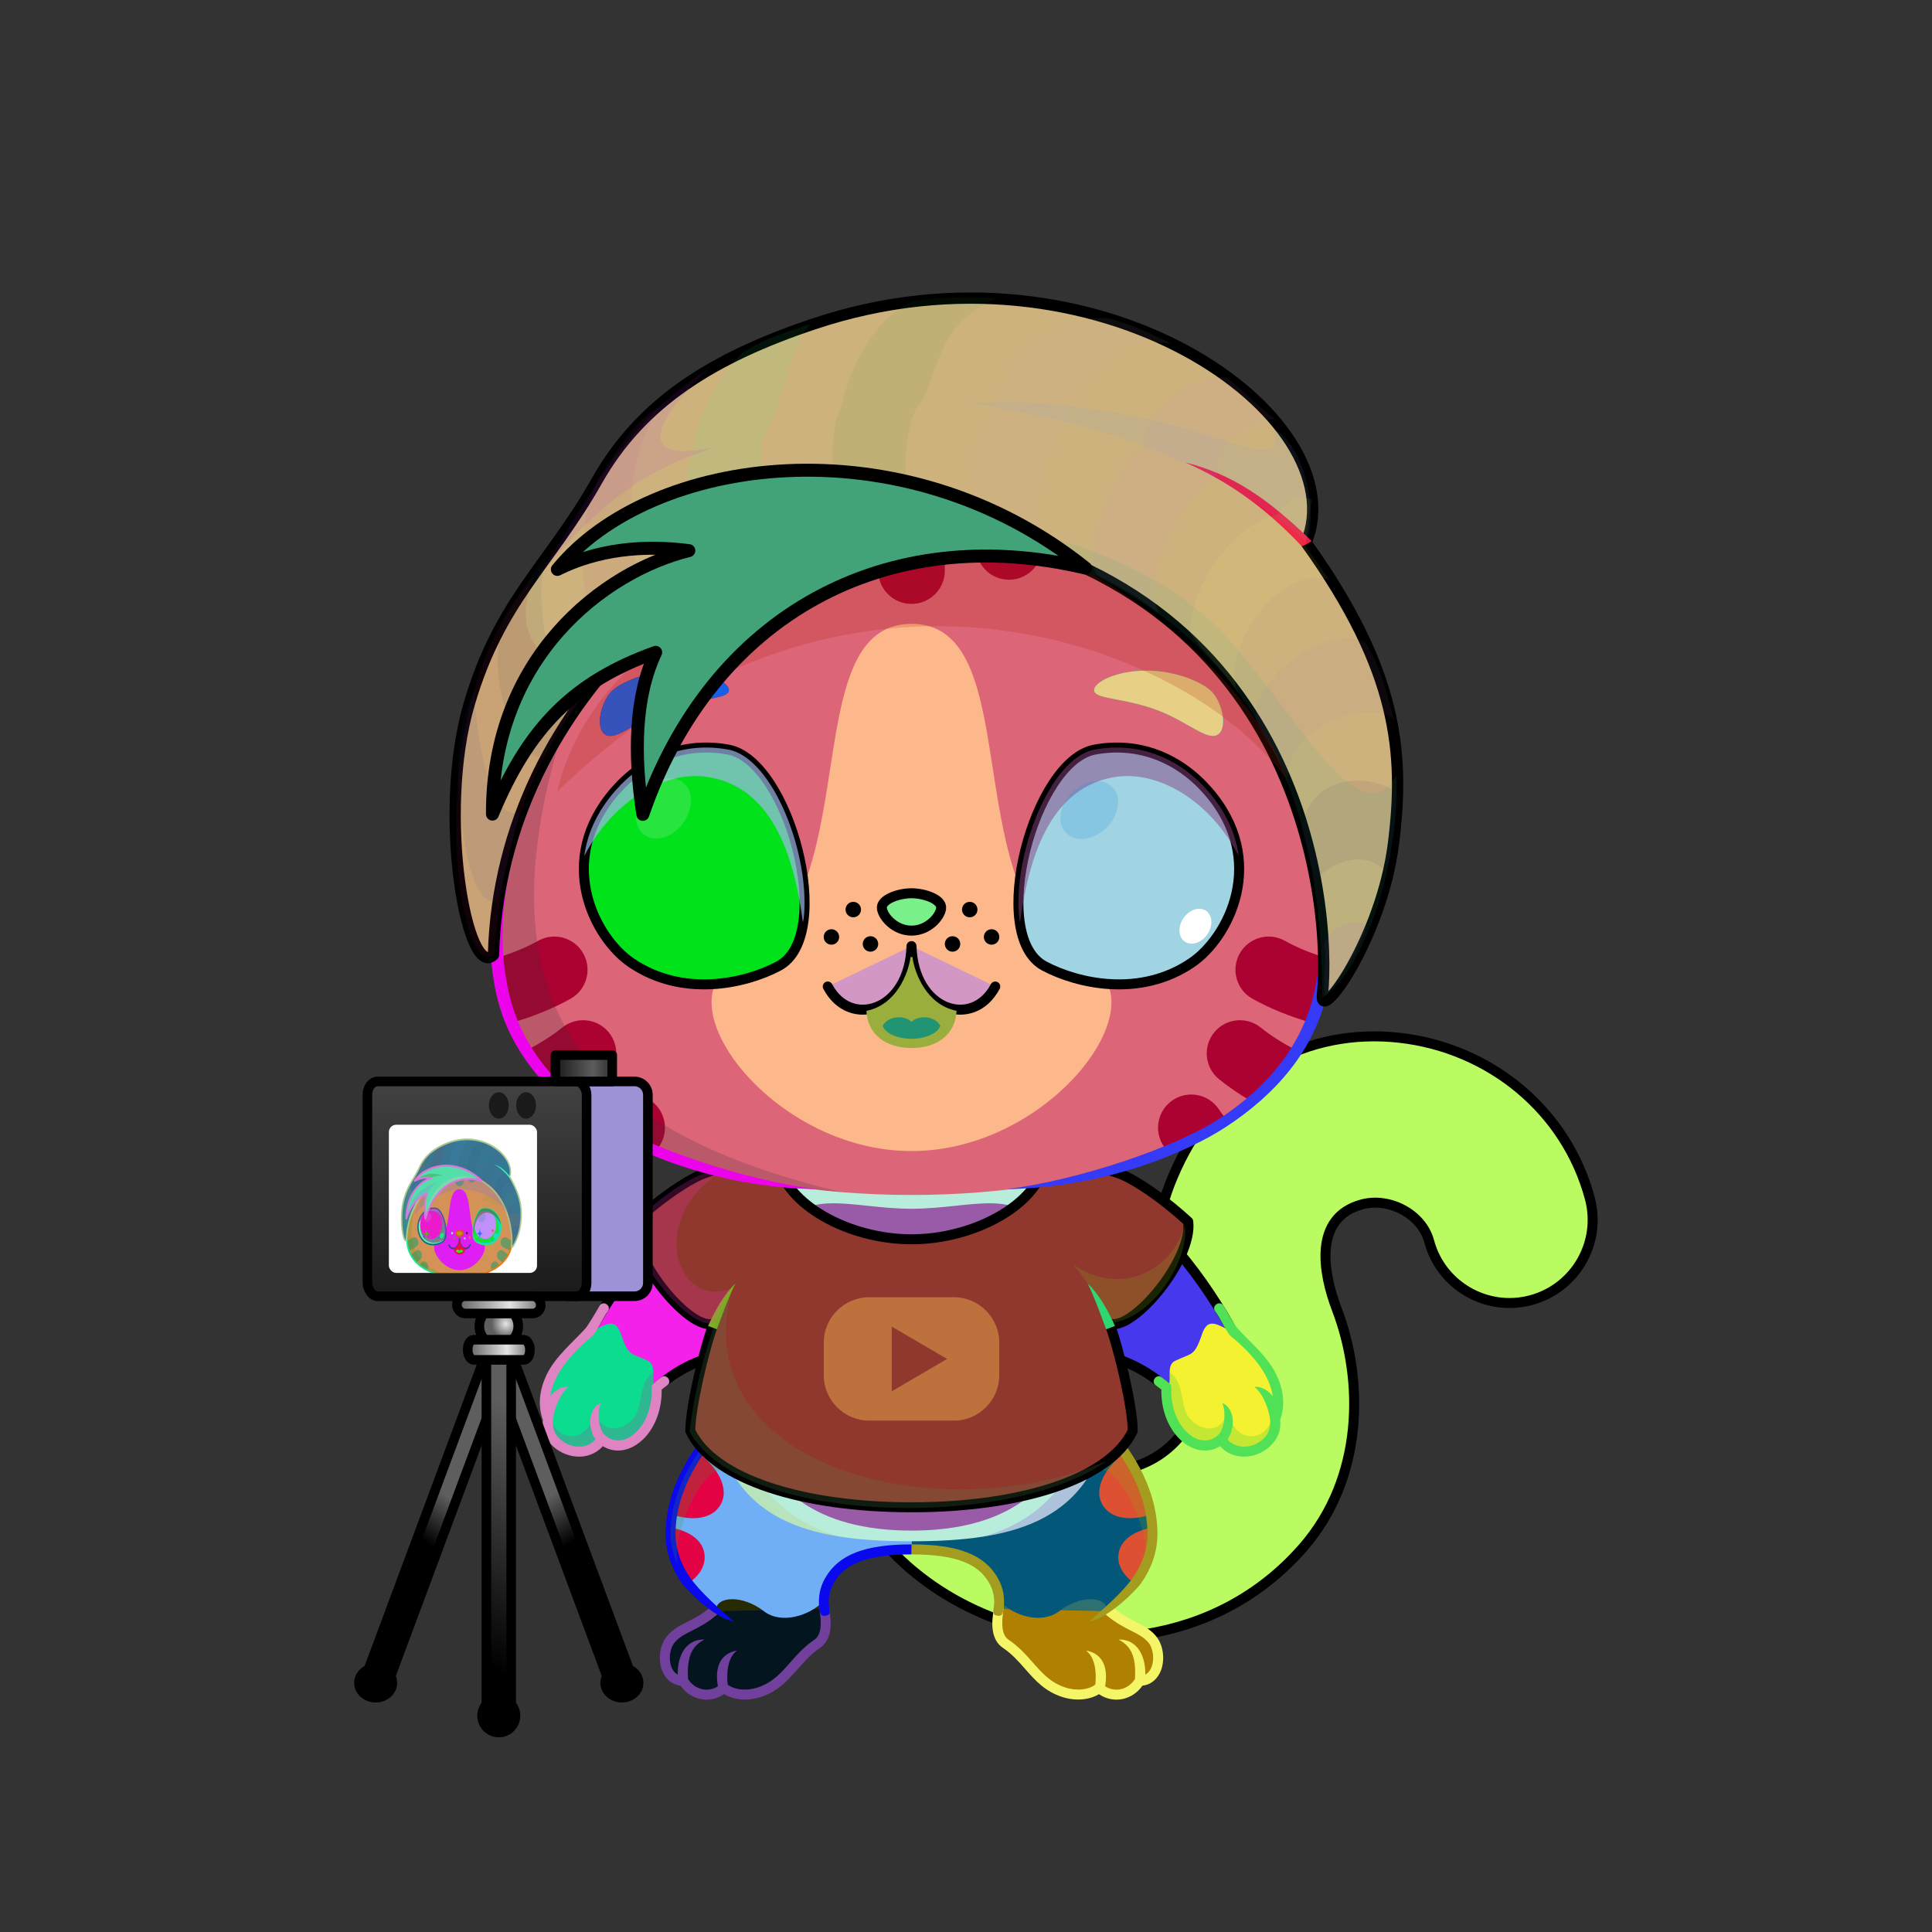 <?xml version="1.0" encoding="UTF-8"?><!DOCTYPE svg PUBLIC "-//W3C//DTD SVG 1.1//EN" "http://www.w3.org/Graphics/SVG/1.1/DTD/svg11.dtd"><!-- Creator: CorelDRAW X7 --><svg xmlns="http://www.w3.org/2000/svg" xmlns:xlink="http://www.w3.org/1999/xlink" xml:space="preserve" width="290mm" height="290mm" version="1.1" style="shape-rendering:geometricPrecision; text-rendering:geometricPrecision; image-rendering:optimizeQuality; fill-rule:evenodd; clip-rule:evenodd" viewBox="0 0 29000 29000">
 <rect x="0" y="0" width="29000" height="29000" fill="#333333" stroke="none"/>
 <defs>
  <style type="text/css">
   <![CDATA[
    .str4 {stroke:black;stroke-width:143.93}
    .str1 {stroke:black;stroke-width:150}
    .str3 {stroke:black;stroke-width:194.73;stroke-linecap:round;stroke-linejoin:round}
    .str2 {stroke:black;stroke-width:169.33;stroke-linecap:round;stroke-linejoin:round}
    .str5 {stroke:black;stroke-width:143.93;stroke-linecap:round;stroke-linejoin:round}
    .str0 {stroke:black;stroke-width:150;stroke-linecap:round;stroke-linejoin:round}
    .fil4 {fill:none}
    .fil17 {fill:black}
    .fil40 {fill:#1A1A1A}
    .fil23 {fill:#C7A96B}
    .fil32 {fill:#FF9999}
    .fil3 {fill:#FFFAF2}
    .fil18 {fill:white}
    .fil59 {fill:black;fill-rule:nonzero}
    .fil5 {fill:black;fill-rule:nonzero}
    .fil35 {fill:#000066;fill-opacity:0.078}
    .fil60 {fill:#474718;fill-opacity:0.078}
    .fil36 {fill:black;fill-opacity:0.102}
    .fil1 {fill:black;fill-opacity:0.2}
    .fil22 {fill:black;fill-rule:nonzero;fill-opacity:0.2}
    .fil38 {fill:#CC9933;fill-opacity:0.302}
    .fil30 {fill:black;fill-opacity:0.502}
    .fil31 {fill:black;fill-opacity:0.702}
    .fil12 {fill:url(#id0)}
    .fil19 {fill:url(#id1)}
    .fil6 {fill:url(#id2)}
    .fil8 {fill:url(#id3)}
    .fil43 {fill:url(#id4)}
    .fil37 {fill:url(#id5)}
    .fil7 {fill:url(#id6)}
    .fil9 {fill:url(#id7)}
    .fil14 {fill:url(#id8)}
    .fil21 {fill:url(#id9)}
    .fil2 {fill:url(#id10)}
    .fil34 {fill:url(#id11)}
    .fil13 {fill:url(#id12)}
    .fil10 {fill:url(#id13)}
    .fil46 {fill:url(#id14)}
    .fil42 {fill:url(#id15)}
    .fil16 {fill:url(#id16)}
    .fil28 {fill:url(#id17)}
    .fil25 {fill:url(#id18)}
    .fil41 {fill:url(#id19)}
    .fil47 {fill:url(#id20)}
    .fil52 {fill:url(#id21)}
    .fil58 {fill:url(#id22)}
    .fil15 {fill:url(#id23)}
    .fil44 {fill:url(#id24)}
    .fil45 {fill:url(#id25)}
    .fil48 {fill:url(#id26)}
    .fil50 {fill:url(#id27)}
    .fil61 {fill:url(#id28)}
    .fil55 {fill:url(#id29)}
    .fil29 {fill:url(#id30)}
    .fil26 {fill:url(#id31)}
    .fil53 {fill:url(#id32)}
    .fil56 {fill:url(#id33)}
    .fil54 {fill:url(#id34)}
    .fil51 {fill:url(#id35)}
    .fil11 {fill:url(#id36)}
    .fil57 {fill:url(#id37)}
    .fil33 {fill:url(#id38)}
    .fil0 {fill:url(#id39)}
    .fil27 {fill:url(#id40)}
    .fil24 {fill:url(#id41)}
    .fil39 {fill:url(#id42)}
    .fil20 {fill:url(#id43);fill-rule:nonzero}
    .fil49 {fill:url(#id44);fill-rule:nonzero}
   ]]>
  </style>
  <linearGradient id="id0" gradientUnits="userSpaceOnUse" x1="10109.4" y1="17791.5" x2="10109.4" y2="19716.3">
   <stop offset="0" style="stop-opacity:1; stop-color:#9E6413"/>
   <stop offset="1" style="stop-opacity:1; stop-color:#C78425"/>
  </linearGradient>
  <linearGradient id="id1" gradientUnits="userSpaceOnUse" x1="13681.9" y1="17936.7" x2="13681.9" y2="7484.8">
   <stop offset="0" style="stop-opacity:1; stop-color:#E8AD36"/>
   <stop offset="0.031" style="stop-opacity:1; stop-color:#E8AD36"/>
   <stop offset="0.529" style="stop-opacity:1; stop-color:#F5C667"/>
   <stop offset="1" style="stop-opacity:1; stop-color:#FFE5B0"/>
  </linearGradient>
  <linearGradient id="id2" gradientUnits="userSpaceOnUse" x1="15490.3" y1="24284.1" x2="15490.3" y2="21188.2">
   <stop offset="0" style="stop-opacity:1; stop-color:#FFE5B0"/>
   <stop offset="0.439" style="stop-opacity:1; stop-color:#FFE5B0"/>
   <stop offset="1" style="stop-opacity:1; stop-color:#F5C667"/>
  </linearGradient>
  <linearGradient id="id3" gradientUnits="userSpaceOnUse" xlink:href="#id2" x1="11873.5" y1="24284.1" x2="11873.5" y2="21188.2">
  </linearGradient>
  <linearGradient id="id4" gradientUnits="userSpaceOnUse" x1="6858.71" y1="19585.9" x2="8115.5" y2="19585.9">
   <stop offset="0" style="stop-opacity:1; stop-color:#5E5E5E"/>
   <stop offset="0.631" style="stop-opacity:1; stop-color:#E3E3E3"/>
   <stop offset="1" style="stop-opacity:1; stop-color:#707070"/>
  </linearGradient>
  <linearGradient id="id5" gradientUnits="userSpaceOnUse" x1="13687.9" y1="12408" x2="9998.85" y2="6874.42">
   <stop offset="0" style="stop-opacity:1; stop-color:#FFFFCC"/>
   <stop offset="1" style="stop-opacity:1; stop-color:white"/>
  </linearGradient>
  <linearGradient id="id6" gradientUnits="objectBoundingBox" xlink:href="#id0" x1="50%" y1="100%" x2="50%" y2="0%">
  </linearGradient>
  <linearGradient id="id7" gradientUnits="userSpaceOnUse" x1="15991.1" y1="17773.3" x2="17371" y2="20872.6">
   <stop offset="0" style="stop-opacity:1; stop-color:#E8AD36"/>
   <stop offset="0.878" style="stop-opacity:1; stop-color:#F5C667"/>
   <stop offset="1" style="stop-opacity:1; stop-color:#F5C667"/>
  </linearGradient>
  <linearGradient id="id8" gradientUnits="userSpaceOnUse" x1="13681.9" y1="22974.9" x2="13681.9" y2="18061.8">
   <stop offset="0" style="stop-opacity:1; stop-color:#FFFAF2"/>
   <stop offset="0.659" style="stop-opacity:1; stop-color:#FFFAF2"/>
   <stop offset="1" style="stop-opacity:1; stop-color:#FFF4E3"/>
  </linearGradient>
  <linearGradient id="id9" gradientUnits="userSpaceOnUse" xlink:href="#id8" x1="13681.9" y1="9364.32" x2="13681.9" y2="17278">
  </linearGradient>
  <linearGradient id="id10" gradientUnits="userSpaceOnUse" xlink:href="#id0" x1="19074.8" y1="23110.5" x2="19074.8" y2="15555.7">
  </linearGradient>
  <linearGradient id="id11" gradientUnits="userSpaceOnUse" x1="8672.35" y1="13343.4" x2="19138.4" y2="6155.88">
   <stop offset="0" style="stop-opacity:1; stop-color:#DADDE6"/>
   <stop offset="1" style="stop-opacity:1; stop-color:#F1F2F5"/>
  </linearGradient>
  <linearGradient id="id12" gradientUnits="userSpaceOnUse" xlink:href="#id1" x1="13681.9" y1="17759.2" x2="13681.9" y2="23134.9">
  </linearGradient>
  <linearGradient id="id13" gradientUnits="userSpaceOnUse" xlink:href="#id0" x1="17254.5" y1="17791.5" x2="17254.5" y2="19716.3">
  </linearGradient>
  <linearGradient id="id14" gradientUnits="userSpaceOnUse" x1="8440.09" y1="21649.8" x2="6534.13" y2="24452">
   <stop offset="0" style="stop-opacity:1; stop-color:#5E5E5E"/>
   <stop offset="1" style="stop-opacity:1; stop-color:black"/>
  </linearGradient>
  <linearGradient id="id15" gradientUnits="userSpaceOnUse" x1="8336.73" y1="16035.2" x2="9189.82" y2="16035.2">
   <stop offset="0" style="stop-opacity:1; stop-color:#1A1A1A"/>
   <stop offset="0.659" style="stop-opacity:1; stop-color:#5C5C5C"/>
   <stop offset="1" style="stop-opacity:1; stop-color:#303030"/>
  </linearGradient>
  <linearGradient id="id16" gradientUnits="userSpaceOnUse" x1="11119.7" y1="22253.9" x2="16244.9" y2="17835.6">
   <stop offset="0" style="stop-opacity:1; stop-color:#C40000"/>
   <stop offset="1" style="stop-opacity:1; stop-color:red"/>
  </linearGradient>
  <linearGradient id="id17" gradientUnits="userSpaceOnUse" x1="15278.9" y1="13058.1" x2="18308.6" y2="13058.1">
   <stop offset="0" style="stop-opacity:1; stop-color:#00BBFF"/>
   <stop offset="0.502" style="stop-opacity:1; stop-color:#CCF0FF"/>
   <stop offset="1" style="stop-opacity:1; stop-color:#00BBFF"/>
  </linearGradient>
  <linearGradient id="id18" gradientUnits="userSpaceOnUse" xlink:href="#id17" x1="9055.3" y1="13058.1" x2="12085" y2="13058.1">
  </linearGradient>
  <linearGradient id="id19" gradientUnits="userSpaceOnUse" x1="7160.62" y1="19456.6" x2="7160.62" y2="16232.6">
   <stop offset="0" style="stop-opacity:1; stop-color:#1A1A1A"/>
   <stop offset="1" style="stop-opacity:1; stop-color:#424242"/>
  </linearGradient>
  <linearGradient id="id20" gradientUnits="userSpaceOnUse" xlink:href="#id4" x1="7020.54" y1="20260.8" x2="7953.67" y2="20260.8">
  </linearGradient>
  <linearGradient id="id21" gradientUnits="userSpaceOnUse" xlink:href="#id17" x1="6310.07" y1="18418.5" x2="6694.51" y2="18418.5">
  </linearGradient>
  <linearGradient id="id22" gradientUnits="userSpaceOnUse" x1="6214.39" y1="18399.2" x2="7636.59" y2="17422.5">
   <stop offset="0" style="stop-opacity:1; stop-color:#E6E6E6"/>
   <stop offset="1" style="stop-opacity:1; stop-color:white"/>
  </linearGradient>
  <linearGradient id="id23" gradientUnits="userSpaceOnUse" x1="15226.1" y1="18221.9" x2="12138.5" y2="22602">
   <stop offset="0" style="stop-opacity:1; stop-color:white"/>
   <stop offset="1" style="stop-opacity:1; stop-color:#EDEDED"/>
  </linearGradient>
  <linearGradient id="id24" gradientUnits="userSpaceOnUse" xlink:href="#id14" x1="6775.1" y1="22496.9" x2="6336.74" y2="23107.1">
  </linearGradient>
  <linearGradient id="id25" gradientUnits="userSpaceOnUse" xlink:href="#id14" x1="8199.12" y1="22496.9" x2="8637.48" y2="23107.1">
  </linearGradient>
  <linearGradient id="id26" gradientUnits="userSpaceOnUse" xlink:href="#id1" x1="6897.14" y1="19106.5" x2="6897.14" y2="17563.3">
  </linearGradient>
  <linearGradient id="id27" gradientUnits="userSpaceOnUse" xlink:href="#id8" x1="6897.14" y1="17851.7" x2="6897.14" y2="19066.1">
  </linearGradient>
  <linearGradient id="id28" gradientUnits="userSpaceOnUse" xlink:href="#id5" x1="6920.71" y1="18279.5" x2="6406.99" y2="17508.9">
  </linearGradient>
  <linearGradient id="id29" gradientUnits="userSpaceOnUse" xlink:href="#id17" x1="7484.21" y1="18418.5" x2="7099.77" y2="18418.5">
  </linearGradient>
  <linearGradient id="id30" gradientUnits="userSpaceOnUse" x1="17047.8" y1="11494.4" x2="16412.8" y2="14182.5">
   <stop offset="0" style="stop-opacity:1; stop-color:black"/>
   <stop offset="0.4" style="stop-opacity:1; stop-color:black"/>
   <stop offset="1" style="stop-opacity:1; stop-color:#00469C"/>
  </linearGradient>
  <linearGradient id="id31" gradientUnits="userSpaceOnUse" xlink:href="#id30" x1="10016" y1="11494.4" x2="10651.1" y2="14182.5">
  </linearGradient>
  <linearGradient id="id32" gradientUnits="userSpaceOnUse" xlink:href="#id30" x1="6425.07" y1="18185" x2="6519.47" y2="18584.6">
  </linearGradient>
  <linearGradient id="id33" gradientUnits="userSpaceOnUse" xlink:href="#id30" x1="7331.15" y1="18185" x2="7236.75" y2="18584.6">
  </linearGradient>
  <linearGradient id="id34" gradientUnits="userSpaceOnUse" x1="7251.37" y1="18659.8" x2="7370.61" y2="18158.8">
   <stop offset="0" style="stop-opacity:1; stop-color:#00BBFF"/>
   <stop offset="1" style="stop-opacity:1; stop-color:black"/>
  </linearGradient>
  <linearGradient id="id35" gradientUnits="userSpaceOnUse" xlink:href="#id34" x1="6542.91" y1="18659.8" x2="6423.67" y2="18158.8">
  </linearGradient>
  <linearGradient id="id36" gradientUnits="userSpaceOnUse" xlink:href="#id7" x1="11500.1" y1="17779.5" x2="9865.46" y2="20866.3">
  </linearGradient>
  <linearGradient id="id37" gradientUnits="userSpaceOnUse" x1="6897.14" y1="18472.2" x2="6897.14" y2="18558.2">
   <stop offset="0" style="stop-opacity:1; stop-color:#FFCCCC"/>
   <stop offset="1" style="stop-opacity:1; stop-color:#DB9092"/>
  </linearGradient>
  <linearGradient id="id38" gradientUnits="userSpaceOnUse" xlink:href="#id37" x1="13681.9" y1="13407.9" x2="13681.9" y2="13968.6">
  </linearGradient>
  <linearGradient id="id39" gradientUnits="userSpaceOnUse" x1="18982.8" y1="23988.4" x2="17401.1" y2="16148.7">
   <stop offset="0" style="stop-opacity:1; stop-color:#E8AD36"/>
   <stop offset="1" style="stop-opacity:1; stop-color:#FFE5B0"/>
  </linearGradient>
  <linearGradient id="id40" gradientUnits="userSpaceOnUse" xlink:href="#id34" x1="16542.4" y1="14683.6" x2="17344.5" y2="11312.6">
  </linearGradient>
  <linearGradient id="id41" gradientUnits="userSpaceOnUse" xlink:href="#id34" x1="10821.5" y1="14683.6" x2="10019.4" y2="11312.6">
  </linearGradient>
  <radialGradient id="id42" gradientUnits="objectBoundingBox" cx="68%" cy="44%" r="37.001%" fx="68%" fy="44%">
   <stop offset="0" style="stop-opacity:1; stop-color:#E6E6E6"/>
   <stop offset="1" style="stop-opacity:1; stop-color:#5E5E5E"/>
  </radialGradient>
  <linearGradient id="id43" gradientUnits="userSpaceOnUse" xlink:href="#id0" x1="13681.9" y1="17265.8" x2="13681.9" y2="7479.27">
  </linearGradient>
  <linearGradient id="id44" gradientUnits="userSpaceOnUse" xlink:href="#id0" x1="6897.14" y1="19064.2" x2="6897.14" y2="17562.4">
  </linearGradient>
 </defs>
 <g id="Tail">
  <path class="fil0" d="M12493 21526c-108,-680 356,-1318 1035,-1426 680,-108 1318,356 1426,1035 72,449 615,757 1013,871 277,80 569,104 842,61 324,-52 634,-203 873,-476 315,-359 185,-698 48,-1055 -333,-871 -681,-1781 -6,-3132 633,-1266 1884,-1986 3288,-1826 1347,153 2497,1082 2852,2410 178,666 -218,1350 -884,1528 -666,178 -1350,-218 -1528,-884 -111,-412 -602,-663 -1007,-554 -739,197 -584,1038 -381,1569 411,1074 408,2538 -507,3585 -653,748 -1490,1157 -2357,1296 -1260,201 -2607,-168 -3570,-1011 -591,-519 -1010,-1199 -1137,-1991z" style="fill:#4955b3"/>
  <path class="fil1" d="M12493 21526c-51,-321 26,-633 192,-884l227 -137c304,-15 813,942 1117,927 875,2545 4568,3180 6172,593 -119,430 -326,844 -644,1207 -653,748 -1490,1157 -2357,1296 -1260,201 -2607,-168 -3570,-1011 -591,-519 -1010,-1199 -1137,-1991z" style="fill:#90e57b"/>
  <path class="fil2" d="M20224 15581c254,-32 518,-34 788,-3 196,22 388,61 574,115 -86,612 -248,1468 -799,1408 -532,-57 -594,-890 -563,-1520zm-2123 1222c287,-369 637,-666 1033,-877 351,496 755,1166 339,1487 -394,304 -961,-160 -1372,-610zm-763 2098c0,-399 85,-838 311,-1338 576,230 1428,601 1230,1139 -177,483 -945,370 -1541,199zm-716 3185c63,-3 125,-10 187,-19 324,-52 634,-203 873,-476 35,-40 65,-80 90,-119 348,507 783,1223 346,1546 -470,349 -1157,-368 -1554,-870 19,-21 38,-42 58,-62z" style="fill:#8c477e"/>
  <path class="fil3" d="M23232 16766c290,349 509,761 632,1222 178,666 -218,1350 -884,1528 -666,178 -1350,-218 -1528,-884 29,-336 -20,-792 208,-953 475,-334 678,146 766,-601 50,-420 502,-500 806,-312z" style="fill:#691c47"/>
  <path class="fil1" d="M23852 18675c-20,64 -45,127 -75,187 20,-67 45,-129 75,-187zm-75 188c-154,311 -436,557 -797,653 -666,178 -1350,-218 -1528,-884 -111,-412 -602,-663 -1007,-554 -372,99 -517,362 -544,666l0 0c-70,-634 533,-1204 1070,-1107 893,163 894,897 1378,1194 482,295 900,330 1428,32z" style="fill:#f6f0b6"/>
  <path class="fil4 str0" d="M12493 21526c-108,-680 356,-1318 1035,-1426 680,-108 1318,356 1426,1035 72,449 615,757 1013,871 277,80 569,104 842,61 324,-52 634,-203 873,-476 315,-359 185,-698 48,-1055 -333,-871 -681,-1781 -6,-3132 633,-1266 1884,-1986 3288,-1826 1347,153 2497,1082 2852,2410 178,666 -218,1350 -884,1528 -666,178 -1350,-218 -1528,-884 -111,-412 -602,-663 -1007,-554 -739,197 -584,1038 -381,1569 411,1074 408,2538 -507,3585 -653,748 -1490,1157 -2357,1296 -1260,201 -2607,-168 -3570,-1011 -591,-519 -1010,-1199 -1137,-1991z" style="fill:#b9fb61"/>
 </g>
 <g id="RightFoot">
  <path class="fil3" d="M17107 25230c-124,214 -404,285 -611,106 -71,70 -277,145 -526,65 -410,-131 -508,-461 -851,-710 -221,-159 -124,-477 -114,-668 364,340 783,-165 1076,-248 374,-102 737,158 534,413 199,95 520,237 673,411 169,192 121,631 -181,631z" style="fill:#2d7173"/>
  <path class="fil1" d="M17107 25230c-124,214 -404,285 -611,106 -71,70 -277,145 -526,65 -410,-131 -518,-492 -872,-726 -156,-103 -135,-387 -103,-573 18,-14 37,-27 56,-38 -60,533 1445,1528 1433,860 214,342 596,186 545,-150 127,134 271,-14 143,-274 182,62 215,288 209,441 -17,153 -106,289 -274,289z" style="fill:#4e309e"/>
  <path class="fil4" d="M16655 24186c278,231 480,239 633,413 169,192 121,631 -181,631 -124,214 -404,285 -611,106 -71,70 -277,145 -526,65 -410,-131 -520,-489 -872,-726 -156,-105 -138,-331 -109,-524" style="fill:#b08100"/>
  <path class="fil5" d="M16703 24128c-31,-26 -78,-22 -105,10 -27,31 -22,79 9,105 144,120 266,182 373,236 100,50 184,92 252,169 81,92 97,256 55,370 -18,49 -49,94 -96,118 7,-269 -115,-534 -402,-526 186,95 268,253 247,592 -49,79 -127,137 -220,155 -79,15 -160,-2 -228,-45 38,-218 10,-484 -289,-538 139,98 163,330 142,511 -32,29 -98,60 -189,72 -75,9 -164,4 -260,-27 -221,-71 -352,-219 -489,-375 -104,-118 -211,-239 -363,-342 -57,-38 -82,-102 -91,-176 -11,-85 -1,-183 13,-274 15,-98 -130,-119 -144,-22 -16,102 -31,212 -18,314 14,114 57,216 157,282 136,92 236,206 333,317 151,171 295,335 557,419 119,38 230,44 323,32 93,-11 171,-41 226,-75 103,70 225,98 348,74 125,-24 233,-98 305,-202 136,-15 232,-107 279,-232 61,-166 34,-387 -84,-521 -86,-98 -183,-147 -296,-204 -100,-50 -214,-108 -345,-217z" style="fill:#f5f667"/>
 </g>
 <g id="RightLeg">
  <path class="fil6" d="M13682 23259c428,0 1377,183 1321,776 215,222 637,350 896,149 312,-243 712,-232 720,-12 370,-265 678,-701 680,-1146 2,-860 -666,-1598 -969,-1838 -621,860 -1470,1269 -2648,1328l0 743z" style="fill:#03587a"/>
  <path class="fil7" d="M17274 22734c-58,-349 -215,-669 -392,-931 -283,218 -475,535 -335,781 127,222 427,249 727,150zm-244 1031c162,-222 268,-479 269,-739 0,-32 -1,-65 -3,-97 -262,48 -477,178 -506,396 -24,176 76,328 240,440z" style="fill:#de5032"/>
  <path class="fil1" d="M17192 23490c67,-148 106,-305 107,-464 2,-775 -541,-1451 -869,-1752l-157 727c26,48 52,95 79,143 387,-413 947,879 840,1346z" style="fill:#7db20b"/>
  <path class="fil5" d="M14990 24254c62,5 73,-66 79,-154 8,-118 -4,-261 -94,-417 0,-1 -1,-3 -2,-4 -100,-171 -247,-296 -460,-378 -208,-80 -478,-119 -831,-119l0 150c335,0 588,36 777,108 180,69 302,173 385,314 0,2 1,3 2,4 67,116 86,244 75,332 -9,68 -10,89 -11,105 -4,48 44,56 80,59zm1296 -3006c175,140 477,451 691,859 144,272 248,587 247,919 -1,245 -87,464 -218,653 -154,223 -454,481 -660,663 306,-60 713,-477 783,-578 147,-211 244,-458 244,-738 2,-360 -110,-698 -263,-989 -227,-430 -547,-760 -734,-907l-46 58 -44 60 0 0z" style="fill:#a39c1e"/>
 </g>
 <g id="LeftFoot">
  <path class="fil3" d="M10257 25230c124,214 404,285 611,106 71,70 277,145 526,65 410,-131 508,-461 851,-710 221,-159 124,-477 114,-668 -364,340 -783,-165 -1076,-248 -374,-102 -737,158 -535,413 -198,95 -519,237 -672,411 -169,192 -121,631 181,631z" style="fill:#272b02"/>
  <path class="fil1" d="M10257 25230c124,214 404,285 611,106 71,70 277,145 526,65 410,-131 518,-492 871,-726 157,-103 136,-387 103,-573 -17,-14 -36,-27 -55,-38 60,533 -1445,1528 -1434,860 -213,342 -595,186 -544,-150 -127,134 -271,-14 -143,-274 -182,62 -215,288 -209,441 17,153 106,289 274,289z" style="fill:#ef724c"/>
  <path class="fil4" d="M10708 24186c-277,231 -480,239 -632,413 -169,192 -121,631 181,631 124,214 404,285 611,106 71,70 277,145 526,65 410,-131 520,-489 871,-726 156,-105 139,-331 110,-524" style="fill:#03151e"/>
  <path class="fil5" d="M10660 24128c32,-26 79,-22 106,10 26,31 22,79 -10,105 -143,120 -266,182 -373,236 -99,50 -183,92 -251,169 -81,92 -97,256 -55,370 18,49 49,94 96,118 -7,-269 115,-534 402,-526 -186,95 -268,253 -247,592 49,79 127,137 220,155 79,15 160,-2 228,-45 -39,-218 -11,-484 289,-538 -139,98 -163,330 -142,511 31,29 98,60 189,72 75,9 163,4 259,-27 222,-71 353,-219 490,-375 104,-118 210,-239 363,-342 56,-38 82,-102 91,-176 11,-85 0,-183 -14,-274 -14,-98 131,-119 145,-22 16,102 31,212 18,314 -14,114 -58,216 -157,282 -136,92 -236,206 -333,317 -151,171 -296,335 -557,419 -119,38 -230,44 -323,32 -93,-11 -171,-41 -226,-75 -103,70 -226,98 -349,74 -124,-24 -233,-98 -304,-202 -136,-15 -232,-107 -279,-232 -61,-166 -34,-387 84,-521 86,-98 183,-147 296,-204 100,-50 214,-108 344,-217z" style="fill:#713f9c"/>
 </g>
 <g id="LeftLeg">
  <path class="fil8" d="M13682 23259c-428,0 -1377,183 -1321,776 -215,222 -637,350 -896,149 -312,-243 -712,-232 -720,-12 -370,-265 -679,-701 -680,-1146 -2,-860 666,-1598 969,-1838 621,860 1470,1269 2648,1328l0 743z" style="fill:#70aef6"/>
  <path class="fil7" d="M10334 23765c-162,-222 -268,-479 -269,-739 0,-32 1,-65 3,-97 261,48 477,178 506,396 24,176 -77,328 -240,440zm-245 -1031c59,-349 216,-669 393,-931 282,218 475,535 335,781 -127,222 -427,249 -728,150z" style="fill:#e30244"/>
  <path class="fil5" d="M12374 24254c-62,5 -74,-66 -80,-154 -7,-118 4,-261 94,-417 1,-1 2,-3 3,-4 100,-171 247,-296 460,-378 208,-80 478,-119 831,-119l0 150c-335,0 -588,36 -777,108 -180,69 -303,173 -385,314 -1,2 -1,3 -2,4 -67,116 -86,244 -75,332 9,68 10,89 11,105 4,48 -44,56 -80,59zm-1296 -3006c-176,140 -477,451 -692,859 -143,272 -247,587 -246,919 1,245 87,464 218,653 154,223 454,481 660,663 -306,-60 -713,-477 -784,-578 -146,-211 -243,-458 -244,-738 -1,-360 110,-698 264,-989 226,-430 547,-760 734,-907l46 58 44 60 0 0z" style="fill:#0a08ec"/>
  <path class="fil1" d="M10172 23490c-67,-148 -106,-305 -107,-464 -2,-775 540,-1451 869,-1752l157 727c-26,48 -53,95 -79,143 -388,-413 -947,879 -840,1346z" style="fill:#34a225"/>
 </g>
 <g id="RightHand">
 <animateTransform type="translate" values="0;0 200;0;0 200;0;0 200;0;0 200;0" dur="10" repeatCount="indefinite" additive="sum" attributeName="transform"/>
  <path class="fil9" d="M16231 17709c1007,345 1819,1401 2257,2165 289,504 -636,1265 -911,1014 -627,-574 -1209,-620 -1689,-543 -742,120 -1353,-1920 -931,-2545 422,-21 934,-40 1274,-91z" style="fill:#3521dd"/>
  <path class="fil10" d="M16461 17791c342,151 662,376 948,636 -230,379 -596,637 -902,455 -315,-187 -281,-698 -46,-1091zm1118 850c250,263 469,548 652,821 -275,240 -621,348 -833,154 -241,-220 -89,-667 181,-975z" style="fill:#013b36"/>
  <path class="fil1" d="M17512 20830c-602,-518 -1160,-559 -1624,-485 -171,28 -335,-59 -481,-217 -325,-472 753,-1098 1039,-656 261,403 734,847 1111,1126 -2,93 16,193 -45,232l0 0 0 0z" style="fill:#9bf58d"/>
  <path class="fil4 str0" d="M16477 20333c340,47 711,200 1100,555 275,251 1152,-509 864,-1013 -438,-763 -1203,-1821 -2210,-2166 -90,-31 -172,-59 -246,-84" style="fill:#4638ed"/>
 </g>
 <g id="RightPaw">
 <animateTransform type="translate" values="0;0 200;0;0 200;0;0 200;0;0 200;0" dur="10" repeatCount="indefinite" additive="sum" attributeName="transform"/>
  <g id="_1615703211056">
   <path class="fil3" d="M17501 20836c-31,672 506,1059 828,766 253,397 884,103 809,-293 203,-535 -266,-1036 -634,-1325 -198,-64 -364,-248 -462,44 -114,341 -157,279 -402,398 -164,79 -11,352 -139,410z" style="fill:#f4f131"/>
   <path class="fil1" d="M17501 20836c-31,672 506,1059 828,766 341,429 911,24 753,-293 -65,297 -520,408 -657,-118 -113,412 -522,237 -614,26 -96,-216 -45,-462 -254,-619 -2,93 16,193 -45,232l0 0 0 1c-2,0 -3,1 -5,2l0 0 0 0 0 0 0 0 -1 1 0 0 0 0c-2,1 -3,2 -5,2z" style="fill:#06bf3e"/>
   <path class="fil5" d="M17437 20673c-79,-58 -168,63 -89,121 29,21 57,43 84,65 -4,302 99,551 246,712 55,61 118,109 183,144 146,76 312,82 454,-8 209,238 583,191 784,-34 86,-97 135,-221 116,-357 83,-234 46,-463 -52,-673 -133,-282 -403,-498 -588,-704 -34,-37 -181,-286 -215,-345 -58,-79 -178,10 -120,89 36,48 75,120 112,186 6,12 81,153 124,188 201,164 431,392 551,649 38,81 65,165 77,251 -53,-69 -156,-152 -275,-139 81,67 126,143 171,252 66,158 113,363 -12,503 -142,159 -412,205 -563,33 116,-164 118,-464 -80,-548 55,102 48,374 -55,477 -86,86 -222,119 -360,47 -49,-26 -97,-63 -141,-112 -129,-140 -218,-365 -207,-639 2,-22 -6,-44 -23,-60 -37,-34 -82,-68 -122,-98z" style="fill:#50e157"/>
  </g>
 </g>
 <g id="LeftHand">
 <animateTransform type="translate" values="0;0 200;0;0 200;0;0 200;0;0 200;0" dur="10" repeatCount="indefinite" additive="sum" attributeName="transform"/>
  <path class="fil11" d="M11133 17709c-1007,345 -1819,1401 -2257,2165 -289,504 636,1265 911,1014 627,-574 1209,-620 1689,-543 742,120 1352,-1920 931,-2545 -422,-21 -934,-40 -1274,-91z" style="fill:#d8f37d"/>
  <path class="fil12" d="M9785 18641c-250,263 -469,548 -652,821 275,240 621,348 833,154 241,-220 89,-667 -181,-975zm1118 -850c-343,151 -662,376 -949,636 231,379 597,637 903,455 315,-187 281,-698 46,-1091z" style="fill:#cb58e1"/>
  <path class="fil1" d="M9852 20830c602,-518 1160,-559 1624,-485 171,28 335,-59 481,-217 325,-472 -753,-1098 -1039,-656 -261,403 -734,847 -1111,1126 2,93 -16,193 45,232l0 0 0 0z" style="fill:#ba5d90"/>
  <path class="fil4 str0" d="M10887 20333c-340,47 -711,200 -1100,555 -275,251 -1153,-509 -864,-1013 438,-763 1203,-1821 2210,-2166 90,-31 171,-59 246,-84" style="fill:#f321e9"/>
 </g>
 <g id="LeftPaw">
 <animateTransform type="translate" values="0;0 200;0;0 200;0;0 200;0;0 200;0" dur="10" repeatCount="indefinite" additive="sum" attributeName="transform"/>
  <path class="fil3" d="M9863 20836c31,672 -506,1059 -828,766 -253,397 -884,103 -809,-293 -203,-535 266,-1036 634,-1325 198,-64 364,-248 462,44 114,341 157,279 402,398 164,79 11,352 139,410z" style="fill:#0bdc90"/>
  <path class="fil1" d="M9863 20836c31,672 -506,1059 -828,766 -341,429 -911,24 -754,-293 66,297 521,408 658,-118 113,412 522,237 614,26 95,-216 45,-462 254,-619 2,93 -16,193 45,232l0 0 0 1c2,0 3,1 5,2l0 0 0 0 0 0 0 0 0 1 1 0 0 0c1,1 3,2 5,2z" style="fill:#bd2591"/>
  <path class="fil5" d="M9927 20673c79,-58 168,63 88,121 -28,21 -56,43 -83,65 4,302 -100,551 -246,712 -56,61 -118,109 -183,144 -146,76 -312,82 -454,-8 -209,238 -583,191 -784,-34 -86,-97 -135,-221 -116,-357 -83,-234 -46,-463 52,-673 133,-282 403,-498 588,-704 34,-37 180,-286 214,-345 59,-79 179,10 121,89 -36,48 -76,120 -112,186 -6,12 -81,153 -124,188 -201,164 -431,392 -551,649 -38,81 -66,165 -77,251 53,-69 156,-152 275,-139 -81,67 -126,143 -172,252 -65,158 -113,363 13,503 142,159 412,205 562,33 -115,-164 -117,-464 81,-548 -55,102 -48,374 55,477 86,86 222,119 359,47 50,-26 98,-63 142,-112 128,-140 218,-365 207,-639 -2,-22 6,-44 23,-60 37,-34 81,-68 122,-98z" style="fill:#df84c3"/>
 </g>
 <g id="Body">
 <animateTransform type="translate" values="0;0 200;0;0 200;0;0 200;0;0 200;0" dur="10" repeatCount="indefinite" additive="sum" attributeName="transform"/>
  <path class="fil13" d="M13682 23135c-1548,0 -2752,-291 -2993,-1956 -147,-1014 391,-2287 991,-3420 634,80 1289,123 2002,142 713,-19 1367,-62 2002,-142 600,1133 1137,2406 991,3420 -242,1665 -1445,1956 -2993,1956z" style="fill:#b9eddb"/>
  <path class="fil1" d="M12621 23067c-1016,-156 -1749,-629 -1932,-1888 -75,-519 29,-1106 229,-1707 -223,2001 402,3257 1703,3595z" style="fill:#afc243"/>
  <path class="fil5" d="M11012 22144c-250,-321 -348,-641 -397,-954 -59,-377 -24,-998 184,-1320 -78,421 -93,905 -36,1298 50,341 104,572 249,976z" style="fill:#cb1911"/>
  <path class="fil14" d="M13682 18144c-911,0 -1630,-350 -1974,394 -875,1890 -906,4437 1974,4437 2879,0 2849,-2547 1974,-4437 -344,-744 -1063,-394 -1974,-394z" style="fill:#995aa8"/>
  <path class="fil1" d="M14743 23067c1016,-156 1749,-629 1932,-1888 75,-519 -29,-1106 -229,-1707 223,2001 -402,3257 -1703,3595z" style="fill:#8017de"/>
  <path class="fil5" d="M16352 22144c250,-321 347,-641 397,-954 59,-377 24,-998 -184,-1320 78,421 93,905 36,1298 -50,341 -104,572 -249,976z" style="fill:#82d68c"/>
 </g>
 <g id="TShirt">
 <animateTransform type="translate" values="0;0 200;0;0 200;0;0 200;0;0 200;0" dur="10" repeatCount="indefinite" additive="sum" attributeName="transform"/>
  <path class="fil15" d="M13682 18602c-525,0 -1038,-160 -1414,-403 -428,161 -898,652 -1231,1070 -217,337 -360,867 -513,1249 -112,342 -167,506 -162,962 352,734 1703,1145 3320,1145 1618,0 2969,-411 3320,-1145 6,-456 -49,-620 -161,-962 -153,-382 -296,-912 -513,-1249 -334,-418 -804,-909 -1232,-1070 -375,243 -889,403 -1414,403z" style="fill:#282a3e"/>
  <path class="fil16" d="M13682 18602c-963,0 -1888,-539 -1991,-1137 -307,15 -874,10 -1254,207 -284,147 -625,405 -908,665 -70,576 848,1662 1184,1528 -137,354 -355,1275 -351,1615 352,734 1703,1145 3320,1145 1618,0 2969,-411 3320,-1145 5,-340 -213,-1261 -350,-1615 336,134 1253,-952 1184,-1528 -284,-260 -624,-518 -908,-665 -380,-197 -947,-192 -1254,-207 -103,598 -1028,1137 -1992,1137z" style="fill:#40b1c9"/>
  <path class="fil4 str0" d="M13682 18602c-963,0 -1888,-539 -1991,-1137 -307,15 -874,10 -1254,207 -284,147 -625,405 -908,665 -70,576 848,1662 1184,1528 -137,354 -355,1275 -351,1615 352,734 1703,1145 3320,1145 1618,0 2969,-411 3320,-1145 5,-340 -213,-1261 -350,-1615 336,134 1253,-952 1184,-1528 -284,-260 -624,-518 -908,-665 -380,-197 -947,-192 -1254,-207 -103,598 -1028,1137 -1992,1137z" style="fill:#90372e"/>
  <path class="fil17" d="M10628 19903c108,-240 250,-489 409,-634 -87,172 -189,445 -275,684l-134 -50z" style="fill:#7cb31a"/>
  <path class="fil1" d="M10982 17509c-1300,629 -884,2159 -6,1833 -107,173 -169,304 -230,499 -343,209 -1292,-971 -1247,-1454 314,-343 898,-822 1483,-878z" style="fill:#fa33c3"/>
  <path class="fil1" d="M10981 19388c-693,2594 3061,3627 5633,2539 -1417,1033 -5492,978 -6262,-438 60,-614 336,-1735 629,-2101z" style="fill:#568f50"/>
  <path class="fil1" d="M16107 18984c750,493 1483,72 1677,-591 80,504 -493,1433 -1145,1466 -144,-352 -340,-665 -532,-875z" style="fill:#83b813"/>
  <path class="fil17" d="M16736 19903c-107,-240 -249,-489 -408,-634 87,172 189,445 274,684l134 -50z" style="fill:#2dd873"/>
  <path class="fil18" d="M13046 19472l1273 0c374,0 680,306 680,680l0 492c0,374 -306,680 -680,680l-1273 0c-374,0 -681,-306 -681,-680l0 -492c0,-374 307,-680 681,-680zm339 440l831 486 -831 486 0 -972z" style="fill:#bd713c"/>
 </g>
 <g id="Head">
 <animateTransform type="translate" values="0;0 200;0;0 200;0;0 200;0;0 200;0" dur="10" repeatCount="indefinite" additive="sum" attributeName="transform"/>
  <path class="fil19" d="M13682 7485c-3332,0 -6822,4262 -6118,7422 481,2162 3344,3030 6118,3030 2774,0 5637,-868 6118,-3030 704,-3160 -2786,-7422 -6118,-7422z" style="fill:#dd6578"/>
  <path class="fil20" d="M12565 7632c-315,84 -628,202 -934,348 42,113 76,226 101,336 62,268 330,435 598,373 268,-62 435,-330 373,-598 -35,-152 -82,-306 -138,-459zm1117 -153c-167,0 -333,11 -500,32l0 1054c0,277 224,500 500,500 276,0 500,-223 500,-500l0 -1054c-167,-21 -334,-32 -500,-32zm1117 153c315,84 628,202 934,348 -42,113 -76,226 -101,336 -63,268 -330,435 -598,373 -268,-62 -436,-330 -373,-598 35,-152 81,-306 138,-459zm5080 6737c-15,180 -40,358 -79,532 -34,155 -81,302 -139,444 -302,-88 -599,-207 -860,-353 -241,-133 -327,-437 -194,-677 134,-241 438,-328 678,-194 177,99 381,183 594,248zm-430 1390c-177,286 -407,540 -677,765 -168,-98 -328,-207 -472,-323 -215,-173 -249,-486 -77,-701 173,-215 486,-249 701,-76 153,123 334,237 525,335zm-1046 1039c-271,178 -571,334 -894,468 -14,-20 -28,-40 -41,-60 -154,-229 -94,-538 135,-692 228,-154 538,-93 691,135 34,50 70,100 109,149zm-9442 0c271,178 571,334 894,468 14,-20 28,-40 41,-60 154,-229 94,-538 -135,-692 -228,-154 -538,-93 -692,135 -33,50 -69,100 -108,149zm-1047 -1039c178,286 407,540 678,765 168,-98 328,-207 472,-323 215,-173 249,-486 77,-701 -173,-215 -486,-249 -701,-76 -153,123 -334,237 -526,335zm-429 -1390c14,180 40,358 79,532 34,155 81,302 139,444 302,-88 599,-207 860,-353 241,-133 327,-437 194,-677 -134,-241 -438,-328 -678,-194 -177,99 -381,183 -594,248z" style="fill:#ac0231"/>
  <path class="fil21" d="M13682 9364c-1787,0 -612,4205 -2619,5099 -1161,517 497,2815 2619,2815 2122,0 3780,-2298 2619,-2815 -2007,-894 -832,-5099 -2619,-5099z" style="fill:#fcb88b"/>
  <path class="fil1" d="M8458 10922c-785,1275 -1176,2719 -894,3985 421,1891 2663,2792 5075,2988 -4046,-960 -5424,-2961 -4181,-6973z" style="fill:#35293a"/>
  <path class="fil5" d="M7917 11963c-177,545 -289,1096 -343,1569 -53,462 -37,918 60,1351 178,802 697,1428 1417,1903 661,435 2110,926 3201,1064 -1561,-30 -2776,-598 -3283,-930 -754,-491 -1330,-1151 -1518,-1995 -100,-451 -117,-932 -62,-1410 44,-384 295,-1267 528,-1552z" style="fill:#ec03ec"/>
  <path class="fil5" d="M19447 11963c177,545 289,1096 343,1569 53,462 37,918 -60,1351 -178,802 -697,1428 -1417,1903 -661,435 -2111,926 -3201,1064 1561,-30 2775,-598 3283,-930 753,-491 1330,-1151 1518,-1995 100,-451 117,-932 62,-1410 -44,-384 -295,-1267 -528,-1552z" style="fill:#353af6"/>
  <path class="fil22" d="M11550 8107c-633,309 -1245,712 -1685,1101 391,-473 994,-911 1632,-1234 333,-168 825,-329 1327,-399 -385,155 -786,294 -1274,532z" style="fill:#38a3ec"/>
  <path class="fil22" d="M15814 8107c633,309 1245,712 1685,1101 -391,-473 -994,-911 -1632,-1234 -333,-168 -825,-329 -1327,-399 385,155 786,294 1274,532z" style="fill:#e0b4f5"/>
 </g>
 <g id="EyesClosed">
 <animateTransform type="translate" values="0;0 200;0;0 200;0;0 200;0;0 200;0" dur="10" repeatCount="indefinite" additive="sum" attributeName="transform"/>
  <path class="fil23" d="M10921 10404c-86,90 -496,89 -945,262 -413,158 -711,435 -870,371 -177,-71 -101,-466 62,-647 134,-148 563,-331 1007,-324 524,9 851,230 746,338z" style="fill:#ad0329"/>
  <path class="fil23" d="M16443 10404c86,90 496,89 945,262 413,158 711,435 870,371 177,-71 101,-466 -62,-647 -134,-148 -563,-331 -1007,-324 -524,9 -851,230 -746,338z" style="fill:#07d0a2"/>
  <path class="fil17" d="M18606 13371c-428,936 -2915,947 -3205,-122 559,711 2794,537 3205,122z" style="fill:#c3892e"/>
  <path class="fil17" d="M8758 13371c428,936 2915,947 3205,-122 -559,711 -2794,537 -3205,122z" style="fill:#0ee088"/>
 </g>
 <g id="Eyes">
 <animate attributeName="opacity" values="0;1;1;1;1;1;1;1;1;1;1;1;1;1;1;1;1;1;1;1;1;1;1;1;1;1;1;1;1;1;1;1;1;1;1;1;1;1;1;1;1;1;1;1;1;1;1;1;1;1;1;1;1;1;1;1;1;1;1;1;1;1;1;1;1;1;1;1;1;1;1;1;1;1;1;1;1;1;1;1;1;1;1;1;0;0" dur="10" repeatCount="indefinite"/>
 <animateTransform type="translate" values="0;0 200;0;0 200;0;0 200;0;0 200;0" dur="10" repeatCount="indefinite" additive="sum" attributeName="transform"/>
  <path class="fil24" d="M9474 14450c774,527 1711,317 2213,51 860,-457 159,-3080 -754,-3249 -668,-124 -1272,129 -1702,623 -908,1044 -307,2200 243,2575z" style="fill:#d85d28"/>
  <path class="fil25" d="M12085 13633c-42,-877 -552,-1981 -1154,-2087 -88,-16 -176,-25 -262,-28 -460,19 -869,226 -1179,564 -829,903 -306,1916 197,2241 706,456 1587,259 2044,29 228,-114 336,-387 354,-719z" style="fill:#2eeb00"/>
  <path class="fil26" d="M10034 11488c697,-163 1397,310 1562,1056 166,746 -266,1483 -963,1645 -697,163 -1397,-310 -1562,-1056 -165,-746 266,-1483 963,-1645z" style="fill:#b0a162"/>
  <circle class="fil18" transform="matrix(0.511 -0.048 0.06 0.522 11438.1 13408.2)" r="235"/>
  <circle class="fil18" transform="matrix(0.554 -1.052 0.853 0.367 11593.1 13902.9)" r="235"/>
  <path class="fil18" d="M9383 13711c343,-35 385,-152 407,-576 21,424 64,541 407,576 -343,35 -386,152 -407,575 -22,-423 -64,-540 -407,-575z" style="fill:#3ca270"/>
  <path class="fil18" d="M9308 14020c141,-14 158,-63 167,-237 9,174 26,223 168,237 -142,14 -159,63 -168,237 -9,-174 -26,-223 -167,-237z" style="fill:#6af305"/>
  <path class="fil18" d="M10176 14029c62,-6 70,-27 74,-104 3,77 11,98 73,104 -62,7 -70,28 -73,104 -4,-76 -12,-97 -74,-104z" style="fill:#7d5028"/>
  <path class="fil18" d="M11340 14356c62,-7 70,-28 73,-104 4,76 12,97 74,104 -62,6 -70,27 -74,104 -3,-77 -11,-98 -73,-104z" style="fill:#6c3471"/>
  <path class="fil18" d="M11144 14106c62,-6 70,-27 73,-103 4,76 12,97 74,103 -62,7 -70,28 -74,104 -3,-76 -11,-97 -73,-104z" style="fill:#005b0c"/>
  <path class="fil4 str1" d="M9474 14450c774,527 1711,317 2213,51 860,-457 159,-3080 -754,-3249 -668,-124 -1272,129 -1702,623 -908,1044 -307,2200 243,2575z" style="fill:#00e21a"/>
  <path class="fil27" d="M17889 14450c-773,527 -1710,317 -2212,51 -860,-457 -159,-3080 754,-3249 667,-124 1272,129 1702,623 908,1044 307,2200 -244,2575z" style="fill:#4a30fc"/>
  <path class="fil28" d="M15279 13633c42,-877 552,-1981 1154,-2087 88,-16 176,-25 262,-28 459,19 869,226 1179,564 829,903 306,1916 -197,2241 -706,456 -1587,259 -2045,29 -227,-114 -335,-387 -353,-719z" style="fill:#eb1d1c"/>
  <path class="fil29" d="M17030 11488c-697,-163 -1397,310 -1562,1056 -166,746 266,1483 963,1645 697,163 1396,-310 1562,-1056 165,-746 -266,-1483 -963,-1645z" style="fill:#97badd"/>
  <circle class="fil18" transform="matrix(0.511 -0.048 0.06 0.522 17611.1 13408.2)" r="235"/>
  <path class="fil18" d="M15680 13700c343,-35 386,-151 407,-575 22,424 64,540 407,575 -343,35 -385,152 -407,576 -21,-424 -64,-541 -407,-576z" style="fill:#e9620e"/>
  <path class="fil18" d="M15570 14025c141,-14 159,-62 167,-237 9,175 27,223 168,237 -141,15 -159,63 -168,237 -8,-174 -26,-222 -167,-237z" style="fill:#de7b29"/>
  <path class="fil18" d="M16349 14029c62,-6 70,-27 74,-104 3,77 11,98 73,104 -62,7 -70,28 -73,104 -4,-76 -12,-97 -74,-104z" style="fill:#e77d27"/>
  <path class="fil18" d="M17513 14356c62,-7 70,-28 73,-104 4,76 12,97 74,104 -62,6 -70,27 -74,104 -3,-77 -11,-98 -73,-104z" style="fill:#103be7"/>
  <path class="fil18" d="M17317 14106c62,-6 70,-27 73,-103 4,76 12,97 74,103 -62,7 -70,28 -74,104 -3,-76 -11,-97 -73,-104z" style="fill:#de542e"/>
  <path class="fil4 str1" d="M17889 14450c-773,527 -1710,317 -2212,51 -860,-457 -159,-3080 754,-3249 667,-124 1272,129 1702,623 908,1044 307,2200 -244,2575z" style="fill:#a1d4e2"/>
  <circle class="fil18" transform="matrix(0.561 -1.048 0.851 0.373 17943.8 13902.9)" r="235"/>
  <path class="fil23" d="M10921 10404c-86,90 -496,89 -945,262 -413,158 -711,435 -870,371 -177,-71 -101,-466 62,-647 134,-148 563,-331 1007,-324 524,9 851,230 746,338z" style="fill:#1860e7"/>
  <path class="fil23" d="M16443 10404c86,90 496,89 945,262 413,158 711,435 870,371 177,-71 101,-466 -62,-647 -134,-148 -563,-331 -1007,-324 -524,9 -851,230 -746,338z" style="fill:#e7cf86"/>
  <path class="fil30" d="M15300 13787c-104,-940 455,-2410 1131,-2535 667,-124 1272,129 1702,623 279,321 418,655 461,974 -437,-844 -1221,-1290 -1861,-1185 -911,148 -1275,1076 -1422,2180 -4,-19 -8,-38 -11,-57z" style="fill:#874282"/>
  <path class="fil31" d="M12064 13787c104,-940 -455,-2410 -1131,-2535 -668,-124 -1272,129 -1702,623 -280,321 -418,655 -461,974 437,-844 1221,-1290 1861,-1185 911,148 1275,1076 1421,2180 5,-19 9,-38 12,-57z" style="fill:#9fb6ea"/>
  <path class="fil1" d="M16040 11951c168,-210 444,-287 615,-173 171,115 173,379 5,589 -168,211 -443,288 -614,173 -172,-115 -174,-378 -6,-589z" style="fill:#1f8ee2"/>
  <path class="fil1" d="M9617 11981c130,-235 388,-358 576,-273 188,84 235,344 105,579 -131,236 -389,359 -577,274 -188,-84 -235,-344 -104,-580z" style="fill:#c6edce"/>
 </g>
 <g id="Mouth">
 <animateTransform type="translate" values="0;0 200;0;0 200;0;0 200;0;0 200;0" dur="10" repeatCount="indefinite" additive="sum" attributeName="transform"/>
  <path class="fil4 str0" d="M12425 14808c337,641 1228,371 1257,-607m1257 607c-337,641 -1228,371 -1257,-607" style="fill:#d297c4"/>
  <path class="fil17" d="M13696 14365c34,250 214,718 663,808 -20,366 -302,558 -677,558 -375,0 -657,-192 -677,-558 449,-90 628,-558 663,-808l14 0 14 0z" style="fill:#99ae3c"/>
  <path class="fil32" d="M14115 15397c-82,-149 -327,-167 -433,-58 -106,-109 -351,-91 -433,58 34,116 232,196 433,196 201,0 398,-80 433,-196z" style="fill:#219474"/>
 </g>
 <g id="Moustache">
 <animateTransform type="translate" values="0;0 200;0;0 200;0;0 200;0;0 200;0" dur="10" repeatCount="indefinite" additive="sum" attributeName="transform"/>
  <circle class="fil17" cx="13066" cy="14169" r="116"/>
  <circle class="fil17" cx="12808" cy="13653" r="116"/>
  <circle class="fil17" cx="12480" cy="14064" r="116"/>
  <circle class="fil17" cx="14298" cy="14169" r="116"/>
  <circle class="fil17" cx="14556" cy="13653" r="116"/>
  <circle class="fil17" cx="14884" cy="14064" r="116"/>
 </g>
 <g id="Nose">
 <animateTransform type="translate" values="0;0 200;0;0 200;0;0 200;0;0 200;0" dur="10" repeatCount="indefinite" additive="sum" attributeName="transform"/>
  <path class="fil33 str0" d="M13682 13408c-194,0 -465,93 -444,231 19,127 197,330 444,330 247,0 425,-203 444,-330 21,-138 -250,-231 -444,-231z" style="fill:#7af08a"/>
 </g>
 <g id="Hat">
 <animateTransform type="translate" values="0;0 200;0;0 200;0;0 200;0;0 200;0" dur="10" repeatCount="indefinite" additive="sum" attributeName="transform"/>
  <path class="fil34 str2" d="M7043 10566c457,-1558 1202,-2084 1917,-3350 672,-1190 1763,-1854 3253,-2353 4262,-1428 8169,1403 7392,3284 1380,1926 1482,3161 1311,4519 -178,1410 -1109,2709 -1066,2273 142,-1414 -329,-6390 -6040,-7102 -2694,-336 -6305,2588 -6402,6495 -386,397 -856,-2089 -365,-3766z" style="fill:#ceb27d"/>
  <path class="fil17" d="M17793 6942c721,179 1248,554 1896,1179 -39,29 -102,61 -149,79 -558,-594 -1111,-976 -1747,-1258z" style="fill:#ed1a43"/>
  <g id="_1615006548544">
   <path class="fil35" d="M8196 11331c-360,252 -970,-1142 -626,-2040 195,-276 393,-698 627,-935 -211,675 73,2098 562,2110 -240,269 -382,557 -563,865z" style="fill:#0e4b43"/>
   <path class="fil35" d="M9359 9781c-631,20 -817,-1712 -366,-2621 249,-326 428,-765 929,-1078 -772,1072 -468,3163 182,2961 -286,237 -478,444 -745,738z" style="fill:#a04177"/>
   <path class="fil35" d="M10876 8575c-350,-36 -724,-1216 -489,-1720 45,-444 321,-1159 765,-1560 371,-244 630,-294 1011,-433 -354,423 -387,1140 -704,1710 -105,160 70,1507 379,1528 -327,152 -636,323 -962,475z" style="fill:#1efd7e"/>
   <path class="fil35" d="M12774 7826c-362,-26 -344,-1405 -152,-1692 100,-512 443,-1334 1087,-1616 335,-58 874,-70 1251,-40 -920,389 -883,1174 -1131,1556 -206,157 -416,1287 24,1801 -392,-67 -739,-84 -1079,-9z" style="fill:#19921f"/>
   <path class="fil35" d="M14752 7969c-373,-864 16,-1614 205,-1879 8,-489 731,-1368 1663,-1314 312,68 691,250 966,385 -972,-191 -1564,694 -1546,1188 -318,200 -627,1409 -393,1885 -333,-94 -562,-170 -895,-265z" style="fill:#cba2a7"/>
   <path class="fil35" d="M16490 8643c-316,-278 291,-1811 718,-1956 -109,-310 426,-1013 1195,-1023 253,186 478,438 732,623 -346,30 -1015,415 -856,845 -322,142 -1217,1339 -882,2072 -309,-241 -599,-406 -907,-561z" style="fill:#c181c6"/>
   <path class="fil35" d="M17869 9506c-21,-652 602,-1628 1305,-1782 204,-262 284,-304 514,-227 -32,235 -63,470 -95,706 50,54 308,437 358,492 -804,-212 -1627,1096 -1379,1676 -145,-221 -558,-643 -703,-865z" style="fill:#fbf150"/>
   <path class="fil35" d="M18857 10819c-98,-635 1075,-1461 1634,-1176 211,308 335,776 434,1163 -433,-357 -1647,162 -1588,866 -113,-271 -367,-582 -480,-853z" style="fill:#a26db5"/>
   <path class="fil35" d="M19547 12409c167,-986 1412,-716 1463,-410 -41,285 -161,841 -202,1126 -184,-347 -761,-274 -1062,97 -45,-212 -154,-600 -199,-813z" style="fill:#33005f"/>
   <path class="fil35" d="M7468 13516c-468,151 -584,-1445 -591,-2002 -6,-531 146,-1012 244,-1140 9,588 240,2038 683,1805 -125,439 -211,898 -336,1337z" style="fill:#25388d"/>
   <path class="fil35" d="M19877 14163c109,-333 597,-380 634,-248 -89,298 -329,689 -616,1041 -45,-212 27,-580 -18,-793z" style="fill:#c228e2"/>
  </g>
  <path class="fil36" d="M10287 8974c-1815,1704 -2756,794 -2265,-327 -1761,1891 -1170,6198 -604,5674 201,-2668 1159,-4038 2869,-5347z" style="fill:#a0193d"/>
  <path class="fil36" d="M13554 7796c1195,-76 3615,346 4925,1840 1052,1200 1954,2945 2479,2003 56,1314 -483,2944 -1112,3337 15,-3229 -1161,-6435 -6292,-7180z" style="fill:#2db28c"/>
  <path class="fil36" d="M14592 6053c2569,415 3820,1072 5012,2072 132,-176 123,-1300 -500,-1710 225,658 -491,214 -1652,-70 -1212,-297 -2313,-344 -2860,-292z" style="fill:#649fd8"/>
  <path class="fil36" d="M8035 8704c841,-982 1413,-1577 2697,-1990 -1135,237 -1020,-283 -92,-1184 -1393,901 -1848,2096 -2605,3174z" style="fill:#b520f9"/>
  <path class="fil1" d="M19334 11731c-1456,-2080 -6675,-4062 -10972,156 755,-3190 5531,-4098 7809,-3389 1381,712 2772,2071 3163,3233z" style="fill:#ad2006"/>
 </g>
 <g id="Hair">
 <animateTransform type="translate" values="0;0 200;0;0 200;0;0 200;0;0 200;0" dur="10" repeatCount="indefinite" additive="sum" attributeName="transform"/>
  <path class="fil37" d="M16295 8527c-2980,-707 -5608,688 -6646,3697 -138,-904 -121,-1769 193,-2432 -1219,437 -1905,1116 -2450,2428 -10,-2347 1660,-3636 2947,-3955 -688,-89 -1372,-17 -1973,282 1396,-1709 5162,-2236 7929,-20z" style="fill:#a42ab9"/>
  <path class="fil38" d="M15954 8403c-4435,-471 -5615,2428 -6258,3515 793,-3514 3803,-4341 6258,-3515z" style="fill:#ea5da2"/>
  <path class="fil38" d="M10972 8752c-586,368 -900,686 -1096,991 -1016,322 -1729,955 -2365,2054 332,-1678 2106,-2857 3461,-3045z" style="fill:#06039b"/>
  <path class="fil38" d="M11738 8046c-614,-41 -1036,52 -1387,196 -366,-21 -842,-125 -1842,198 1147,-749 2360,-676 3229,-394z" style="fill:#0330e7"/>
  <path class="fil4 str3" d="M16295 8527c-2980,-707 -5608,688 -6646,3697 -138,-904 -121,-1769 193,-2432 -1219,437 -1905,1116 -2450,2428 -10,-2347 1660,-3636 2947,-3955 -688,-89 -1372,-17 -1973,282 1396,-1709 5162,-2236 7929,-20z" style="fill:#41a377"/>
 </g>
 <g id="Camera">
  <circle class="fil39 str4" cx="7487" cy="19906" r="292"/>
  <path class="fil40 str5" d="M9525 16233l-989 0 0 3224 989 0c110,0 200,-90 200,-200l0 -2824c0,-110 -90,-200 -200,-200z" style="fill:#9d92d6"/>
  <rect class="fil41 str5" x="5515" y="16233" width="3290" height="3224" rx="151" ry="200"/>
  <rect class="fil42 str5" x="8337" y="15838" width="853" height="395"/>
  <rect class="fil18" x="5837" y="16883" width="2224" height="2224" rx="110" ry="110"/>
  <ellipse class="fil40" cx="7897" cy="16593" rx="149" ry="198"/>
  <ellipse class="fil40" cx="7487" cy="16593" rx="149" ry="198"/>
  <rect class="fil43 str4" x="6859" y="19457" width="1257" height="259" rx="120" ry="120"/>
  <polygon class="fil44 str4" points="7673,20300 7301,20300 5439,25304 5810,25304 "/>
  <ellipse class="fil17" cx="5639" cy="25260" rx="323" ry="295"/>
  <polygon class="fil45 str4" points="7301,20300 7673,20300 9535,25304 9164,25304 "/>
  <rect class="fil46 str4" x="7301" y="20300" width="372" height="5501"/>
  <ellipse class="fil17" cx="9335" cy="25260" rx="323" ry="295"/>
  <ellipse class="fil17" cx="7487" cy="25754" rx="323" ry="324"/>
  <rect class="fil47 str4" x="7021" y="20110" width="933" height="302" rx="89" ry="140"/>
  <g id="_1615632026032">
   <path class="fil48" d="M6897 17563c-423,0 -865,654 -776,1139 38,207 193,336 389,405l774 0c197,-69 351,-198 389,-405 90,-485 -353,-1139 -776,-1139z" style="fill:#d49257"/>
   <path class="fil49" d="M6755 17586c-40,13 -79,31 -118,53 5,18 10,35 13,52 8,41 42,67 76,57 34,-10 55,-51 47,-92 -4,-23 -10,-47 -18,-70zm142 -24c-21,0 -42,2 -63,5l0 162c0,42 28,77 63,77 35,0 64,-35 64,-77l0 -162c-22,-3 -43,-5 -64,-5zm142 24c40,13 80,31 118,53 -5,18 -9,35 -12,52 -8,41 -42,67 -76,57 -34,-10 -56,-51 -48,-92 5,-23 11,-47 18,-70zm644 1034c-1,27 -5,55 -10,81 -4,24 -10,47 -17,68 -38,-13 -76,-31 -109,-54 -31,-20 -42,-67 -25,-104 17,-37 56,-50 86,-29 23,15 48,28 75,38zm-54 213c-23,44 -52,83 -86,117 -21,-15 -42,-31 -60,-49 -27,-27 -31,-75 -10,-108 22,-33 62,-38 89,-11 20,18 43,36 67,51zm-133 159c-34,28 -72,52 -113,72 -2,-3 -4,-6 -6,-9 -19,-35 -11,-83 18,-106 29,-24 68,-14 87,21 5,7 9,15 14,22zm-1198 0c35,28 73,52 114,72 1,-3 3,-6 5,-9 19,-35 12,-83 -17,-106 -29,-24 -69,-14 -88,21 -4,7 -9,15 -14,22zm-133 -159c23,44 52,83 86,117 22,-15 42,-31 60,-49 27,-27 32,-75 10,-108 -22,-33 -62,-38 -89,-11 -19,18 -42,36 -67,51zm-54 -213c2,27 5,55 10,81 4,24 10,47 17,68 39,-13 77,-31 110,-54 30,-20 41,-67 24,-104 -17,-37 -55,-50 -86,-29 -22,15 -48,28 -75,38z" style="fill:#6e9963"/>
   <path class="fil50" d="M6897 17852c-227,0 -78,645 -332,782 -147,79 63,432 332,432 269,0 480,-353 332,-432 -254,-137 -105,-782 -332,-782z" style="fill:#df1ef3"/>
   <path class="fil1" d="M6234 18091c-99,195 -149,417 -113,611 38,207 193,336 389,405l99 0c-392,-164 -515,-468 -375,-1016z" style="fill:#469e02"/>
   <path class="fil5" d="M6166 18250c-23,84 -37,169 -44,241 -7,71 -5,141 8,208 22,123 88,219 179,292 51,40 137,83 228,116l-62 0c-80,-30 -141,-68 -176,-96 -95,-75 -169,-177 -192,-306 -13,-69 -15,-143 -8,-216 5,-59 37,-195 67,-239z" style="fill:#19e99a"/>
   <path class="fil5" d="M7629 18250c22,84 36,169 43,241 7,71 5,141 -7,208 -23,123 -89,219 -180,292 -51,40 -137,83 -228,116l63 0c80,-30 140,-68 175,-96 96,-75 169,-177 193,-306 12,-69 15,-143 8,-216 -6,-59 -38,-195 -67,-239z" style="fill:#ed7a0e"/>
   <path class="fil22" d="M6627 17659c-81,47 -158,109 -214,169 49,-73 126,-140 207,-190 42,-25 105,-50 168,-61 -49,24 -99,45 -161,82z" style="fill:#4453b2"/>
   <path class="fil22" d="M7168 17659c80,47 158,109 214,169 -50,-73 -127,-140 -208,-190 -42,-25 -104,-50 -168,-61 49,24 100,45 162,82z" style="fill:#5a1edc"/>
   <path class="fil51" d="M6363 18632c98,81 217,49 281,8 109,-70 20,-473 -96,-499 -84,-19 -161,20 -216,96 -115,160 -39,338 31,395z" style="fill:#66f0b6"/>
   <path class="fil52" d="M6695 18507c-6,-135 -71,-304 -147,-321 -11,-2 -22,-3 -33,-4 -58,3 -110,35 -150,87 -105,138 -39,294 25,344 90,70 202,39 260,4 29,-17 42,-59 45,-110z" style="fill:#6e8597"/>
   <path class="fil53" d="M6434 18178c89,-25 177,47 198,162 21,114 -33,227 -122,252 -88,25 -177,-48 -198,-162 -21,-115 34,-228 122,-252z" style="fill:#ed1acb"/>
   <path class="fil18" d="M6611 18453c8,0 16,7 17,18 1,10 -5,19 -14,20 -8,1 -16,-7 -17,-17 -1,-10 5,-20 14,-21z" style="fill:#48a017"/>
   <path class="fil18" d="M6607 18535c9,-21 28,-32 42,-25 14,8 18,30 8,51 -9,21 -27,32 -41,25 -14,-7 -18,-30 -9,-51z" style="fill:#04f97a"/>
   <path class="fil18" d="M6352 18519c43,-6 49,-24 51,-89 3,65 8,83 52,89 -44,5 -49,23 -52,88 -2,-65 -8,-83 -51,-88z" style="fill:#5fab22"/>
   <path class="fil18" d="M6342 18566c18,-2 20,-9 21,-36 1,27 4,34 22,36 -18,2 -21,10 -22,36 -1,-26 -3,-34 -21,-36z" style="fill:#6d5076"/>
   <path class="fil18" d="M6452 18568c8,-1 9,-5 10,-16 0,11 1,15 9,16 -8,1 -9,4 -9,15 -1,-11 -2,-14 -10,-15z" style="fill:#04f149"/>
   <path class="fil18" d="M6600 18618c8,-1 9,-5 9,-16 1,11 2,15 10,16 -8,1 -9,4 -10,16 0,-12 -1,-15 -9,-16z" style="fill:#4eec6f"/>
   <path class="fil18" d="M6575 18579c8,-1 9,-4 9,-16 1,12 2,15 10,16 -8,1 -9,5 -10,16 0,-11 -1,-15 -9,-16z" style="fill:#d701e8"/>
   <g>
    <path class="fil5" d="M6640 18630l8 20 0 0 -6 4 -7 4 -7 4 -7 3 -7 4 -8 3 -8 3 -8 3 -9 3 -8 3 -9 2 -9 2 -10 2 -9 1 -9 1 -10 1 -10 1 -9 0 -10 -1 -10 -1 -10 -1 -10 -2 -11 -2 -10 -3 -10 -3 -10 -4 -10 -4 -10 -5 -10 -6 -10 -6 -9 -7 -10 -7 11 -19 8 7 9 6 10 6 9 5 9 4 9 4 9 4 10 3 9 3 10 2 9 1 9 1 10 1 9 1 9 -1 9 0 9 -1 9 -1 9 -1 8 -2 9 -2 8 -2 8 -2 8 -3 8 -3 8 -3 7 -3 7 -3 7 -4 6 -3 7 -4 6 -3 0 0zm-93 -477l3 -23 0 0 12 4 12 6 11 8 11 10 11 12 10 13 9 15 9 16 9 17 8 18 8 19 7 20 7 20 6 21 5 21 5 21 4 22 3 21 3 22 2 21 1 21 0 21 -1 19 -1 20 -3 18 -3 17 -5 17 -6 15 -7 14 -8 12 -10 11 -11 8 -8 -20 8 -7 7 -8 7 -10 6 -11 4 -13 4 -14 4 -16 2 -16 1 -18 1 -19 0 -19 -1 -20 -2 -20 -3 -21 -3 -20 -4 -21 -4 -21 -5 -20 -6 -20 -6 -20 -7 -18 -8 -18 -7 -17 -8 -16 -9 -15 -9 -14 -9 -11 -9 -11 -9 -8 -10 -7 -9 -5 -9 -3 0 0zm-207 92l-15 -16 0 0 6 -7 5 -7 6 -7 5 -6 6 -7 6 -6 6 -6 7 -5 6 -5 7 -6 6 -4 7 -5 7 -4 7 -4 7 -4 7 -3 7 -3 7 -3 8 -3 7 -2 8 -2 7 -2 8 -1 8 -1 8 -1 7 0 8 0 8 0 8 1 9 1 8 1 8 2 -3 23 -8 -2 -8 -1 -7 -1 -7 -1 -8 0 -7 0 -7 0 -8 1 -7 1 -7 1 -7 2 -7 1 -7 3 -6 2 -7 2 -7 3 -6 4 -7 3 -6 4 -6 4 -6 4 -6 4 -6 5 -6 5 -6 5 -6 5 -5 6 -6 6 -5 6 -5 6 -5 7 -5 7 0 0zm29 378l-11 19 0 0 -7 -6 -7 -7 -7 -8 -7 -8 -6 -8 -7 -10 -6 -10 -6 -10 -6 -11 -5 -11 -5 -12 -5 -12 -5 -13 -4 -13 -3 -14 -3 -13 -2 -15 -2 -14 -1 -15 0 -15 0 -15 1 -15 2 -16 3 -16 3 -15 5 -16 5 -16 6 -16 8 -16 8 -15 10 -16 10 -16 15 16 -10 14 -9 15 -8 14 -7 15 -6 15 -5 14 -4 15 -3 14 -2 14 -2 14 -1 14 0 14 0 14 1 13 2 14 2 12 2 13 3 13 4 12 4 11 4 12 5 11 5 10 6 10 5 10 6 9 6 8 6 8 6 7 6 7 6 6 7 6 0 0z" style="fill:#106b80"/>
   </g>
   <path class="fil54" d="M7431 18632c-98,81 -217,49 -281,8 -109,-70 -20,-473 96,-499 85,-19 161,20 216,96 115,160 39,338 -31,395z" style="fill:#07dec9"/>
   <path class="fil55" d="M7100 18507c5,-135 70,-304 146,-321 11,-2 23,-3 34,-4 58,3 110,35 149,87 105,138 39,294 -25,344 -90,70 -201,39 -259,4 -29,-17 -43,-59 -45,-110z" style="fill:#19e137"/>
   <path class="fil56" d="M7322 18178c-89,-25 -177,47 -198,162 -21,114 33,227 122,252 88,25 177,-48 198,-162 21,-115 -34,-228 -122,-252z" style="fill:#c18ffa"/>
   <path class="fil18" d="M7394 18453c8,0 16,7 17,18 1,10 -5,19 -14,20 -8,1 -16,-7 -17,-17 0,-10 6,-20 14,-21z" style="fill:#f8513e"/>
   <path class="fil18" d="M7151 18517c43,-5 49,-23 51,-88 3,65 8,83 52,88 -44,5 -49,23 -52,88 -2,-65 -8,-83 -51,-88z" style="fill:#356bfd"/>
   <path class="fil18" d="M7137 18567c18,-2 20,-10 21,-36 1,26 3,34 21,36 -18,2 -20,10 -21,36 -1,-26 -3,-34 -21,-36z" style="fill:#27eb93"/>
   <path class="fil18" d="M7236 18568c7,-1 8,-5 9,-16 0,11 1,15 9,16 -8,1 -9,4 -9,15 -1,-11 -2,-14 -9,-15z" style="fill:#db88b3"/>
   <path class="fil18" d="M7383 18618c8,-1 9,-5 10,-16 0,11 1,15 9,16 -8,1 -9,4 -9,16 -1,-12 -2,-15 -10,-16z" style="fill:#8d4902"/>
   <path class="fil18" d="M7358 18579c8,-1 9,-4 10,-16 0,12 1,15 9,16 -8,1 -9,5 -9,16 -1,-11 -2,-15 -10,-16z" style="fill:#c330f6"/>
   <g>
    <path class="fil5" d="M7146 18650l9 -20 0 0 6 3 6 4 6 3 7 4 7 3 8 3 7 3 8 3 8 3 8 2 8 2 9 2 9 2 8 1 9 1 9 1 9 0 10 1 9 -1 9 -1 9 -1 10 -1 9 -2 9 -3 10 -3 9 -4 9 -4 10 -4 9 -5 9 -6 9 -6 9 -7 10 19 -9 7 -10 7 -10 6 -10 6 -10 5 -10 4 -10 4 -10 3 -10 3 -10 2 -10 2 -10 1 -10 1 -10 1 -10 0 -10 -1 -9 -1 -10 -1 -9 -1 -9 -2 -9 -2 -9 -2 -9 -3 -8 -3 -9 -3 -8 -3 -7 -3 -8 -4 -7 -3 -7 -4 -7 -4 -6 -4 0 0zm98 -520l4 23 0 0 -10 3 -9 5 -9 7 -10 8 -9 11 -9 11 -9 14 -8 15 -8 16 -8 17 -7 18 -7 18 -7 20 -5 20 -5 20 -5 21 -4 21 -3 20 -3 21 -1 20 -1 20 -1 19 1 19 1 18 3 16 3 16 4 14 5 13 5 11 7 10 7 8 9 7 -9 20 -11 -8 -10 -11 -8 -12 -7 -14 -6 -15 -4 -17 -4 -17 -2 -18 -2 -20 -1 -19 1 -21 1 -21 1 -21 3 -22 4 -21 4 -22 4 -21 6 -21 6 -21 6 -20 7 -20 8 -19 8 -18 9 -17 9 -16 10 -15 10 -13 10 -12 11 -10 11 -8 12 -6 12 -4 0 0zm225 99l-14 16 0 0 -5 -7 -5 -7 -6 -6 -5 -6 -5 -6 -6 -6 -6 -5 -5 -5 -6 -5 -6 -5 -6 -4 -7 -4 -6 -4 -6 -4 -7 -3 -6 -4 -7 -3 -6 -2 -7 -2 -7 -3 -7 -1 -7 -2 -7 -1 -7 -1 -7 -1 -8 0 -7 0 -7 0 -8 1 -7 1 -8 1 -7 2 -4 -23 8 -2 9 -1 8 -1 8 -1 8 0 8 0 8 0 8 1 7 1 8 1 8 2 7 2 8 2 7 3 7 3 8 3 7 3 7 4 7 4 6 4 7 5 7 4 6 6 7 5 6 5 6 6 6 6 6 7 6 6 5 7 6 7 5 7 0 0zm-33 413l-10 -19 0 0 6 -6 6 -6 6 -7 6 -7 6 -8 6 -8 6 -9 6 -10 5 -10 5 -10 5 -11 4 -12 4 -11 4 -12 3 -13 3 -13 2 -12 1 -14 1 -13 1 -14 -1 -14 -1 -14 -1 -14 -3 -14 -3 -14 -4 -15 -5 -14 -6 -15 -7 -15 -7 -14 -9 -15 -10 -14 14 -16 11 16 9 16 9 15 7 16 6 16 6 16 4 16 4 15 2 16 2 16 1 15 1 15 -1 15 -1 15 -2 14 -2 15 -3 13 -3 14 -4 13 -4 13 -5 12 -5 12 -6 11 -6 11 -6 10 -6 10 -6 10 -7 8 -7 8 -7 8 -7 7 -7 6 0 0z" style="fill:#3adb88"/>
   </g>
   <path class="fil18" d="M7413 18535c9,-21 28,-32 42,-25 14,8 17,31 8,52 -9,20 -28,31 -42,24 -14,-7 -18,-30 -8,-51z" style="fill:#15e4b5"/>
   <path class="fil1" d="M6547 18011c-11,14 -63,14 -120,40 -53,25 -90,67 -110,57 -23,-11 -13,-71 7,-99 17,-23 72,-51 128,-50 67,2 108,36 95,52z" style="fill:#6ba34b"/>
   <path class="fil1" d="M7247 18011c11,14 63,14 120,40 53,25 91,67 111,57 22,-11 13,-71 -8,-99 -17,-23 -72,-51 -128,-50 -66,2 -108,36 -95,52z" style="fill:#929c39"/>
   <path class="fil30" d="M7102 18530c-13,-144 58,-369 144,-389 85,-19 161,20 216,96 35,49 53,101 58,149 -55,-129 -154,-198 -236,-181 -115,22 -162,165 -180,334 -1,-3 -1,-6 -2,-9z" style="fill:#535603"/>
   <path class="fil31" d="M6692 18530c13,-144 -58,-369 -144,-389 -84,-19 -161,20 -216,96 -35,49 -53,101 -58,149 55,-129 155,-198 236,-181 116,22 162,165 180,334 1,-3 1,-6 2,-9z" style="fill:#cf27cc"/>
   <path class="fil1" d="M7196 18249c22,-33 57,-44 78,-27 22,18 22,58 1,91 -21,32 -56,44 -78,26 -22,-18 -22,-58 -1,-90z" style="fill:#1a9096"/>
   <path class="fil1" d="M6381 18253c17,-36 50,-55 73,-42 24,13 30,53 14,89 -17,36 -50,55 -73,42 -24,-13 -30,-53 -14,-89z" style="fill:#a0aed4"/>
   <g>
    <path class="fil5" d="M6729 18693c-2,-6 0,-13 4,-16 5,-3 11,-1 13,5l-17 11zm159 -99l19 0 -1 15 -1 13 -2 14 -3 12 -3 12 -4 11 -4 11 -4 10 -5 9 -6 8 -5 8 -6 7 -7 6 -6 6 -7 4 -7 4 -8 3 -7 3 -7 1 -8 1 -7 0 -8 -1 -7 -2 -7 -3 -7 -4 -7 -4 -7 -6 -6 -6 -6 -7 -5 -8 -5 -9 -5 -9 17 -11 4 8 4 7 4 6 5 6 5 5 5 4 5 4 5 2 6 2 5 2 6 1 6 0 5 -1 6 -1 6 -2 6 -2 5 -3 6 -4 5 -4 5 -5 5 -6 5 -7 4 -7 5 -7 4 -9 3 -9 3 -10 3 -10 2 -11 2 -12 1 -12 1 -13zm0 0c0,-7 4,-12 9,-12 6,0 10,6 10,12l-19 0zm160 88c3,-6 9,-8 13,-5 5,3 6,10 4,16l-17 -11zm-160 -88l19 0 0 13 1 12 2 12 2 11 3 10 3 10 4 9 4 9 4 7 4 7 5 7 5 6 5 5 6 4 5 4 6 3 5 2 6 2 6 1 6 1 5 0 6 -1 5 -2 6 -2 5 -2 5 -4 5 -4 5 -5 5 -6 4 -6 4 -7 4 -8 17 11 -5 9 -5 9 -5 8 -6 7 -6 6 -7 6 -6 4 -7 4 -8 3 -7 2 -7 1 -8 0 -7 -1 -8 -1 -7 -3 -7 -3 -7 -4 -7 -4 -7 -6 -6 -6 -6 -7 -6 -8 -6 -8 -4 -9 -5 -10 -4 -11 -4 -11 -3 -12 -2 -12 -2 -14 -2 -13 0 -15zm0 0c0,-6 4,-12 9,-12 5,0 9,5 10,12l-19 0z" style="fill:#423985"/>
   </g>
   <path class="fil17" d="M6899 18619c4,38 27,110 84,124 -2,56 -38,86 -86,86 -47,0 -83,-30 -86,-86 57,-14 80,-86 84,-124l2 0 2 0z" style="fill:#e90e44"/>
   <path class="fil32" d="M6952 18777c-10,-22 -41,-25 -55,-8 -13,-17 -44,-14 -55,8 5,18 30,30 55,30 26,0 51,-12 55,-30z" style="fill:#3de122"/>
   <path class="fil17" d="M6819 18571c8,0 15,8 15,18 0,10 -7,18 -15,18 -8,0 -15,-8 -15,-18 0,-10 7,-18 15,-18z" style="fill:#987557"/>
   <path class="fil17" d="M6786 18492c8,0 15,8 15,18 0,10 -7,18 -15,18 -8,0 -14,-8 -14,-18 0,-10 6,-18 14,-18z" style="fill:#89f3c9"/>
   <path class="fil17" d="M6745 18555c8,0 14,8 14,18 0,10 -6,18 -14,18 -9,0 -15,-8 -15,-18 0,-10 6,-18 15,-18z" style="fill:#e129cd"/>
   <path class="fil17" d="M6975 18571c-8,0 -14,8 -14,18 0,10 6,18 14,18 8,0 15,-8 15,-18 0,-10 -7,-18 -15,-18z" style="fill:#9ac3dd"/>
   <path class="fil17" d="M7008 18492c-8,0 -15,8 -15,18 0,10 7,18 15,18 8,0 15,-8 15,-18 0,-10 -7,-18 -15,-18z" style="fill:#5d0448"/>
   <path class="fil17" d="M7050 18555c-8,0 -15,8 -15,18 0,10 7,18 15,18 8,0 14,-8 14,-18 0,-10 -6,-18 -14,-18z" style="fill:#fe6a12"/>
   <g>
    <path class="fil57" d="M6897 18472c-25,0 -59,14 -56,36 2,19 25,50 56,50 31,0 54,-31 56,-50 3,-22 -31,-36 -56,-36z" style="fill:#b49b1a"/>
    <path id="1" class="fil5" d="M6850 18506l-19 3 0 0 0 -3 0 -3 1 -4 0 -3 2 -3 1 -3 1 -2 2 -3 2 -2 2 -2 2 -2 2 -1 2 -2 2 -2 2 -1 3 -2 2 -1 3 -1 2 -1 3 -1 3 -1 2 -1 3 -1 3 -1 2 0 3 -1 3 0 3 -1 2 0 3 0 3 0 2 0 0 23 -2 0 -2 0 -2 0 -2 0 -3 1 -2 0 -2 0 -2 1 -3 1 -2 0 -2 1 -2 1 -2 1 -2 1 -2 0 -2 1 -2 1 -2 2 -1 1 -2 1 -1 1 -1 1 -1 1 -1 1 0 1 -1 1 0 0 -1 1 0 1 0 0 0 0 0 1 0 0zm47 41l0 23 0 0 -3 0 -4 -1 -3 0 -3 -1 -3 -1 -3 -1 -3 -1 -3 -1 -3 -2 -3 -1 -2 -2 -3 -2 -2 -2 -3 -2 -2 -2 -2 -2 -2 -2 -2 -2 -2 -3 -2 -2 -1 -3 -2 -2 -1 -3 -2 -2 -1 -3 -1 -2 -1 -3 -1 -2 -1 -3 -1 -2 0 -3 -1 -3 19 -3 0 1 1 1 0 2 1 1 0 2 1 1 0 2 1 2 1 1 1 2 1 2 2 2 1 1 1 2 2 2 1 2 2 1 2 2 1 1 2 2 2 1 2 1 2 1 2 1 2 1 2 1 3 1 2 1 2 0 2 0 3 1 2 0 0 0zm0 0c5,0 10,5 10,11 0,7 -5,12 -10,12l0 -23zm47 -41l19 3 0 0 -1 3 0 3 -1 2 -1 3 0 2 -1 3 -2 2 -1 3 -1 2 -2 3 -1 2 -2 3 -2 2 -2 3 -2 2 -2 2 -2 2 -2 2 -2 2 -3 2 -2 2 -3 2 -3 1 -3 2 -2 1 -3 1 -4 1 -3 1 -3 1 -3 0 -3 1 -4 0 0 -23 3 0 2 -1 2 0 3 0 2 -1 2 -1 2 -1 2 -1 2 -1 2 -1 2 -1 2 -1 2 -2 2 -1 1 -2 2 -1 1 -2 2 -2 1 -2 2 -1 1 -2 1 -2 1 -2 1 -1 1 -2 1 -2 0 -1 1 -2 0 -1 1 -2 0 -1 0 -1 0 0zm-47 -22l0 -23 0 0 3 0 2 0 3 0 3 0 2 1 3 0 3 1 3 0 2 1 3 1 3 1 2 1 3 1 3 1 2 1 2 1 3 2 2 1 2 2 3 2 2 1 2 2 2 2 1 2 2 3 1 2 2 3 1 3 1 3 0 4 0 3 0 3 -19 -3 0 -1 0 0 0 0 0 -1 0 -1 -1 0 0 -1 -1 -1 -1 -1 -1 -1 -1 -1 -1 -1 -1 -1 -2 -1 -2 -2 -1 -1 -2 -1 -2 0 -2 -1 -2 -1 -3 -1 -2 -1 -2 0 -2 -1 -3 -1 -2 0 -2 0 -2 -1 -2 0 -3 0 -2 0 -2 0 0 0zm0 0c-5,0 -9,-5 -9,-12 0,-6 4,-11 9,-11l0 23z" style="fill:#db5616"/>
   </g>
   <g>
    <path class="fil58" d="M6055 18036c58,-239 152,-320 243,-514 85,-183 224,-284 413,-361 541,-219 1036,215 938,504 175,295 188,485 166,693 -23,217 -141,416 -135,349 18,-217 -42,-980 -767,-1090 -341,-51 -800,397 -812,997 -49,61 -109,-321 -46,-578z" style="fill:#387693"/>
    <path id="1" class="fil59" d="M6289 17516l18 12 0 0 -8 18 -9 18 -8 17 -9 16 -9 16 -8 15 -9 15 -8 15 -9 15 -8 14 -9 14 -8 14 -8 13 -8 14 -8 14 -8 14 -8 13 -7 14 -8 15 -7 14 -8 15 -7 15 -7 16 -7 16 -7 17 -6 17 -7 18 -6 18 -6 19 -6 20 -5 21 -6 22 -21 -8 6 -22 6 -21 6 -21 6 -19 7 -19 6 -19 7 -17 7 -18 7 -16 7 -16 8 -16 7 -15 8 -15 7 -15 8 -14 8 -14 8 -14 8 -14 8 -14 9 -14 8 -13 8 -14 9 -15 8 -14 8 -14 9 -15 8 -15 9 -16 8 -16 9 -17 8 -17 9 -17 0 0zm418 -367l7 24 0 0 -17 7 -17 8 -17 7 -17 8 -16 8 -16 8 -16 8 -15 9 -15 8 -15 9 -14 10 -14 9 -14 10 -13 10 -14 10 -12 10 -13 11 -12 11 -12 12 -12 12 -11 12 -11 12 -11 13 -10 13 -10 14 -10 14 -10 14 -9 15 -9 15 -8 16 -9 16 -8 16 -18 -12 8 -18 9 -16 8 -17 10 -15 9 -16 10 -15 10 -14 11 -14 11 -14 11 -14 11 -13 12 -12 12 -12 13 -12 12 -12 13 -11 14 -11 13 -10 14 -11 14 -10 15 -9 14 -10 16 -9 15 -9 16 -8 15 -9 17 -8 16 -8 17 -8 17 -8 18 -7 17 -7 0 0zm951 508l-18 15 -1 -12 7 -26 4 -26 0 -27 -2 -28 -5 -28 -8 -28 -11 -28 -13 -28 -17 -29 -18 -27 -22 -28 -23 -26 -26 -26 -28 -25 -31 -24 -32 -22 -34 -21 -35 -19 -38 -18 -39 -16 -40 -13 -42 -12 -43 -9 -45 -6 -45 -4 -46 -2 -48 2 -47 5 -49 8 -49 11 -50 15 -50 18 -7 -24 51 -19 51 -15 50 -12 50 -8 49 -5 49 -2 47 2 46 4 46 7 44 9 43 12 41 14 40 16 39 18 37 20 35 21 33 23 31 25 29 25 27 27 25 28 22 28 20 30 17 30 14 30 12 31 9 30 6 31 2 31 -1 31 -4 30 -8 29 -1 -13zm1 13c-3,6 -9,10 -14,7 -6,-3 -8,-10 -6,-17l20 10zm167 690l-22 -3 0 0 2 -20 2 -19 1 -19 2 -19 0 -19 1 -19 0 -19 0 -19 0 -19 -1 -19 -2 -20 -2 -19 -2 -20 -3 -19 -3 -20 -4 -21 -4 -20 -5 -21 -6 -21 -6 -21 -7 -22 -8 -22 -8 -23 -9 -23 -10 -23 -10 -24 -12 -24 -12 -25 -13 -26 -14 -26 -15 -26 -16 -28 18 -15 16 28 15 27 14 26 13 26 13 26 11 24 11 25 10 24 10 23 8 24 8 22 7 23 7 22 5 22 6 21 4 21 4 21 4 21 2 20 3 21 2 20 1 20 1 20 1 19 0 20 0 20 -1 19 -1 20 -1 19 -2 20 -1 19 -2 20 0 0zm-157 346l22 2 0 0 -1 4 0 1 -1 -3 -4 -3 -3 1 1 -1 2 -2 3 -3 4 -5 4 -6 4 -7 5 -8 6 -10 5 -10 6 -11 5 -12 6 -13 6 -14 6 -15 6 -15 6 -16 6 -16 5 -17 5 -18 6 -18 4 -18 5 -19 4 -19 4 -19 3 -20 3 -19 2 -20 22 3 -3 21 -3 20 -3 20 -4 20 -4 20 -5 19 -5 19 -5 19 -6 18 -5 18 -6 16 -6 17 -6 16 -6 15 -7 14 -6 13 -6 13 -6 12 -5 11 -6 10 -5 9 -5 8 -5 7 -5 6 -4 4 -5 4 -5 3 -8 1 -7 -5 -4 -7 -1 -8 0 -7 0 0zm-757 -1076l3 -26 0 0 66 13 63 16 59 19 56 22 52 26 49 28 45 31 43 34 39 35 36 37 34 39 30 40 28 42 26 43 23 43 21 44 18 44 17 44 14 44 13 44 10 43 9 42 8 41 6 41 5 38 4 37 2 35 2 33 0 31 0 28 -1 25 -1 22 -22 -2 2 -22 0 -24 1 -27 -1 -30 -1 -32 -3 -34 -3 -36 -5 -38 -6 -39 -7 -41 -9 -41 -11 -42 -12 -43 -14 -43 -16 -43 -18 -43 -21 -43 -22 -42 -25 -41 -27 -41 -30 -39 -32 -38 -36 -36 -38 -34 -41 -33 -44 -30 -48 -27 -51 -25 -54 -22 -58 -19 -61 -16 -66 -12 0 0zm-803 993l-16 -18 -3 9 3 -57 5 -55 7 -55 10 -53 12 -52 14 -52 16 -49 18 -49 20 -47 22 -45 23 -44 25 -42 26 -41 27 -39 29 -37 29 -35 31 -33 31 -32 33 -29 32 -27 34 -25 34 -23 34 -20 35 -18 35 -16 35 -13 34 -10 35 -8 35 -5 34 -3 34 1 33 3 -3 26 -31 -3 -33 -1 -32 3 -33 5 -34 7 -34 10 -33 13 -34 15 -34 18 -33 19 -33 22 -33 25 -32 26 -31 29 -31 30 -30 33 -29 34 -28 37 -27 38 -25 39 -24 42 -23 42 -21 45 -19 46 -18 47 -16 48 -13 50 -12 51 -10 52 -7 53 -5 54 -2 55 -3 9zm3 -9c0,7 -5,13 -11,13 -6,0 -11,-6 -11,-13l22 0zm-68 -582l21 8 0 0 -5 24 -5 24 -4 26 -3 25 -3 26 -3 26 -1 27 -1 26 -1 26 0 26 0 26 1 26 1 24 2 25 2 23 2 23 2 21 3 21 4 20 3 18 4 17 3 15 4 13 4 12 4 10 4 8 4 5 3 3 1 1 0 0 1 0 2 -2 16 18 -7 7 -9 3 -9 -1 -8 -4 -6 -7 -6 -8 -5 -10 -4 -12 -5 -13 -4 -15 -4 -16 -4 -18 -4 -19 -3 -20 -3 -22 -3 -22 -2 -23 -2 -24 -1 -25 -2 -25 0 -26 -1 -26 0 -27 1 -27 1 -27 2 -27 2 -27 3 -27 4 -26 4 -26 5 -26 5 -25 0 0z" style="fill:#abca94"/>
   </g>
   <path class="fil17" d="M7419 17480c91,27 158,85 240,181 -5,4 -13,9 -19,12 -70,-91 -140,-150 -221,-193z" style="fill:#4affb8"/>
   <g>
    <path class="fil60" d="M6201 18153c-46,39 -123,-175 -79,-313 24,-42 50,-107 79,-143 -27,104 9,322 71,324 -30,41 -48,85 -71,132z" style="fill:#d46ca6"/>
    <path class="fil60" d="M6349 17916c-80,3 -104,-263 -47,-403 32,-50 55,-117 118,-165 -98,164 -59,485 23,454 -36,37 -61,68 -94,114z" style="fill:#918293"/>
    <path class="fil60" d="M6541 17731c-44,-6 -92,-187 -62,-264 6,-69 41,-178 97,-240 47,-37 80,-45 128,-66 -45,65 -49,175 -89,262 -13,25 9,231 48,235 -41,23 -80,49 -122,73z" style="fill:#b72c2d"/>
    <path class="fil60" d="M6782 17616c-46,-4 -44,-216 -19,-260 12,-79 56,-205 138,-248 42,-9 110,-11 158,-6 -116,59 -112,180 -143,239 -26,24 -53,197 3,276 -50,-10 -94,-13 -137,-1z" style="fill:#47aaec"/>
    <path class="fil60" d="M7033 17638c-47,-133 2,-248 26,-289 1,-75 93,-210 211,-201 40,10 88,38 122,59 -123,-30 -198,106 -196,182 -40,31 -79,216 -50,289 -42,-14 -71,-26 -113,-40z" style="fill:#1d5863"/>
    <path class="fil60" d="M7253 17741c-40,-43 37,-278 92,-300 -14,-48 54,-156 151,-157 32,28 61,67 93,96 -44,4 -129,63 -109,129 -40,22 -154,206 -111,318 -40,-37 -76,-62 -116,-86z" style="fill:#664f92"/>
    <path class="fil60" d="M7428 17873c-2,-100 77,-249 166,-273 26,-40 36,-47 65,-35 -4,36 -8,72 -12,108 7,9 39,68 46,76 -102,-32 -207,168 -175,257 -19,-34 -71,-99 -90,-133z" style="fill:#513f90"/>
    <path class="fil60" d="M7554 18075c-13,-98 136,-224 207,-181 27,48 43,119 55,179 -55,-55 -209,25 -201,133 -15,-42 -47,-89 -61,-131z" style="fill:#59a777"/>
    <path class="fil60" d="M7641 18319c22,-151 180,-110 186,-63 -5,44 -20,129 -26,173 -23,-53 -96,-42 -134,15 -6,-33 -20,-92 -26,-125z" style="fill:#b0b632"/>
    <path class="fil60" d="M6109 18489c-60,23 -74,-222 -75,-307 -1,-82 18,-156 31,-175 1,90 30,312 86,277 -16,67 -27,137 -42,205z" style="fill:#08a64d"/>
    <path class="fil60" d="M7683 18588c14,-51 76,-58 81,-38 -12,46 -42,106 -78,160 -6,-33 3,-89 -3,-122z" style="fill:#64c272"/>
   </g>
   <path class="fil36" d="M6466 17792c-230,261 -349,122 -287,-50 -223,290 -148,951 -77,870 26,-409 147,-619 364,-820z" style="fill:#8afe7e"/>
   <path class="fil36" d="M6881 17611c152,-12 459,53 625,282 133,184 248,452 314,308 8,201 -61,451 -141,512 2,-496 -147,-988 -798,-1102z" style="fill:#b13b4d"/>
   <path class="fil36" d="M7013 17344c326,63 484,164 636,318 16,-27 15,-200 -64,-263 29,101 -62,33 -209,-11 -154,-45 -294,-52 -363,-44z" style="fill:#0899aa"/>
   <path class="fil36" d="M6181 17750c106,-150 179,-242 342,-305 -144,36 -130,-43 -12,-182 -177,139 -234,322 -330,487z" style="fill:#996922"/>
   <path class="fil1" d="M7614 18215c-184,-319 -847,-623 -1392,24 96,-490 702,-629 991,-520 175,109 352,318 401,496z" style="fill:#5a6bf9"/>
   <path class="fil61" d="M7229 17723c-378,-108 -712,106 -844,568 -17,-139 -15,-272 25,-374 -155,67 -242,172 -311,373 -1,-360 211,-558 374,-607 -87,-14 -174,-3 -250,43 177,-262 655,-343 1006,-3z" style="fill:#54dea9"/>
   <path class="fil38" d="M7185 17704c-562,-72 -712,373 -794,540 101,-540 483,-667 794,-540z" style="fill:#dcd2bc"/>
   <path class="fil38" d="M6553 17758c-74,56 -114,105 -139,152 -129,49 -219,146 -300,315 42,-257 267,-438 439,-467z" style="fill:#868dde"/>
   <path class="fil38" d="M6651 17649c-78,-6 -132,8 -177,30 -46,-3 -106,-19 -233,31 145,-115 299,-104 410,-61z" style="fill:#2f840c"/>
   <g>
    <path class="fil5" d="M6373 18293l25 -5 -24 -2 13 -43 14 -42 15 -40 17 -39 18 -37 18 -36 20 -34 21 -33 22 -31 22 -29 24 -28 24 -26 26 -24 26 -23 27 -22 28 -19 28 -18 29 -16 30 -14 31 -13 31 -11 31 -9 33 -7 32 -6 34 -3 33 -2 35 0 34 2 35 3 35 6 36 7 36 10 -6 29 -35 -9 -35 -8 -34 -5 -34 -4 -33 -1 -33 0 -33 1 -32 4 -31 5 -31 7 -31 9 -30 11 -29 12 -29 14 -28 15 -27 17 -27 19 -26 20 -25 22 -25 24 -23 25 -23 27 -22 28 -21 30 -20 32 -19 33 -18 34 -17 36 -16 38 -15 39 -14 40 -13 42 -24 -2zm24 2c-2,8 -9,12 -16,10 -6,-3 -10,-11 -7,-19l23 9zm17 -364l-8 -28 15 21 -3 9 -4 9 -3 10 -3 10 -2 10 -3 10 -2 10 -2 10 -2 11 -2 11 -1 11 -2 11 -1 11 -1 11 -1 11 0 12 -1 12 0 11 -1 12 0 12 0 12 1 13 0 12 1 12 0 13 1 12 1 13 1 12 1 13 2 13 1 12 2 13 -25 5 -1 -13 -2 -13 -1 -14 -2 -13 -1 -13 -1 -12 0 -13 -1 -13 -1 -13 0 -13 0 -12 0 -13 0 -12 0 -12 0 -13 1 -12 0 -12 1 -12 1 -12 2 -12 1 -11 2 -12 2 -11 2 -11 2 -11 2 -11 3 -11 3 -11 3 -10 3 -11 4 -10 4 -10 15 20zm-15 -20c3,-7 10,-11 16,-7 6,3 9,12 6,20l-22 -13zm-312 379l24 0 -23 -6 6 -19 7 -18 7 -18 7 -17 7 -17 7 -16 8 -16 7 -15 8 -15 8 -14 9 -14 8 -13 9 -13 9 -13 9 -12 10 -11 9 -12 10 -11 11 -10 10 -10 11 -10 11 -9 12 -10 11 -8 12 -9 13 -8 13 -8 13 -7 13 -7 14 -7 14 -7 15 -7 8 28 -14 7 -14 6 -13 7 -13 7 -12 7 -13 8 -11 7 -12 8 -11 9 -11 8 -10 9 -11 9 -10 10 -9 10 -10 10 -9 11 -9 11 -9 11 -8 12 -8 12 -8 13 -8 13 -8 14 -7 14 -8 15 -7 15 -7 15 -7 16 -7 17 -7 17 -6 18 -7 19 -23 -6zm23 6c-2,7 -9,11 -16,8 -6,-4 -9,-12 -6,-20l22 12zm361 -598l4 -30 1 29 -15 5 -15 6 -16 7 -15 7 -16 8 -16 10 -15 10 -16 11 -16 11 -15 13 -15 14 -16 14 -14 15 -15 17 -14 17 -13 18 -14 18 -12 20 -12 21 -12 21 -10 23 -11 23 -9 24 -8 25 -8 26 -7 27 -6 28 -5 29 -4 30 -2 30 -2 32 -1 33 -24 0 0 -34 2 -33 3 -32 4 -31 5 -30 6 -30 7 -28 8 -27 9 -27 10 -25 11 -25 11 -23 12 -23 13 -22 13 -20 14 -20 14 -19 15 -18 15 -17 16 -16 15 -15 16 -14 17 -14 16 -12 17 -11 16 -11 17 -10 16 -8 17 -8 16 -7 16 -6 16 -6 1 30zm-1 -30c7,-2 13,3 15,11 2,8 -2,16 -9,18l-6 -29zm-257 49l19 19 -15 -23 7 -4 8 -5 8 -4 7 -3 8 -4 7 -3 8 -3 8 -3 8 -3 8 -2 8 -3 8 -2 8 -2 8 -2 8 -1 8 -2 8 -1 8 -1 8 -1 9 0 8 -1 8 0 9 0 8 0 8 0 8 0 9 1 8 0 8 1 9 1 8 1 9 1 -4 30 -8 -1 -8 -1 -8 -1 -8 -1 -8 -1 -8 0 -7 0 -8 -1 -8 0 -8 1 -8 0 -8 0 -8 1 -7 1 -8 1 -8 1 -7 1 -8 2 -8 2 -7 1 -8 2 -7 3 -7 2 -8 3 -7 2 -7 3 -8 3 -7 4 -7 3 -7 4 -7 4 -7 4 -15 -23zm15 23c-6,3 -13,0 -16,-7 -4,-7 -1,-16 5,-20l11 27zm998 -2l6 -29 -11 26 -33 -30 -33 -28 -34 -26 -35 -23 -35 -21 -35 -18 -36 -17 -35 -14 -36 -13 -36 -10 -36 -8 -36 -7 -35 -4 -36 -3 -34 0 -35 1 -34 3 -33 4 -33 6 -32 8 -31 9 -30 11 -30 12 -28 14 -27 15 -26 17 -24 17 -23 19 -22 20 -20 21 -19 22 -17 24 -19 -19 18 -25 20 -24 21 -22 23 -21 24 -20 26 -19 27 -17 28 -15 30 -15 30 -12 31 -12 33 -9 33 -8 33 -7 35 -4 35 -3 35 -1 36 1 37 2 36 5 37 6 37 9 37 10 37 13 37 15 36 17 37 19 36 22 35 24 35 26 35 29 33 31 -10 26zm10 -26c6,5 7,14 2,21 -4,6 -12,7 -17,2l15 -23z" style="fill:#d977dd"/>
   </g>
  </g>
 </g>
</svg>